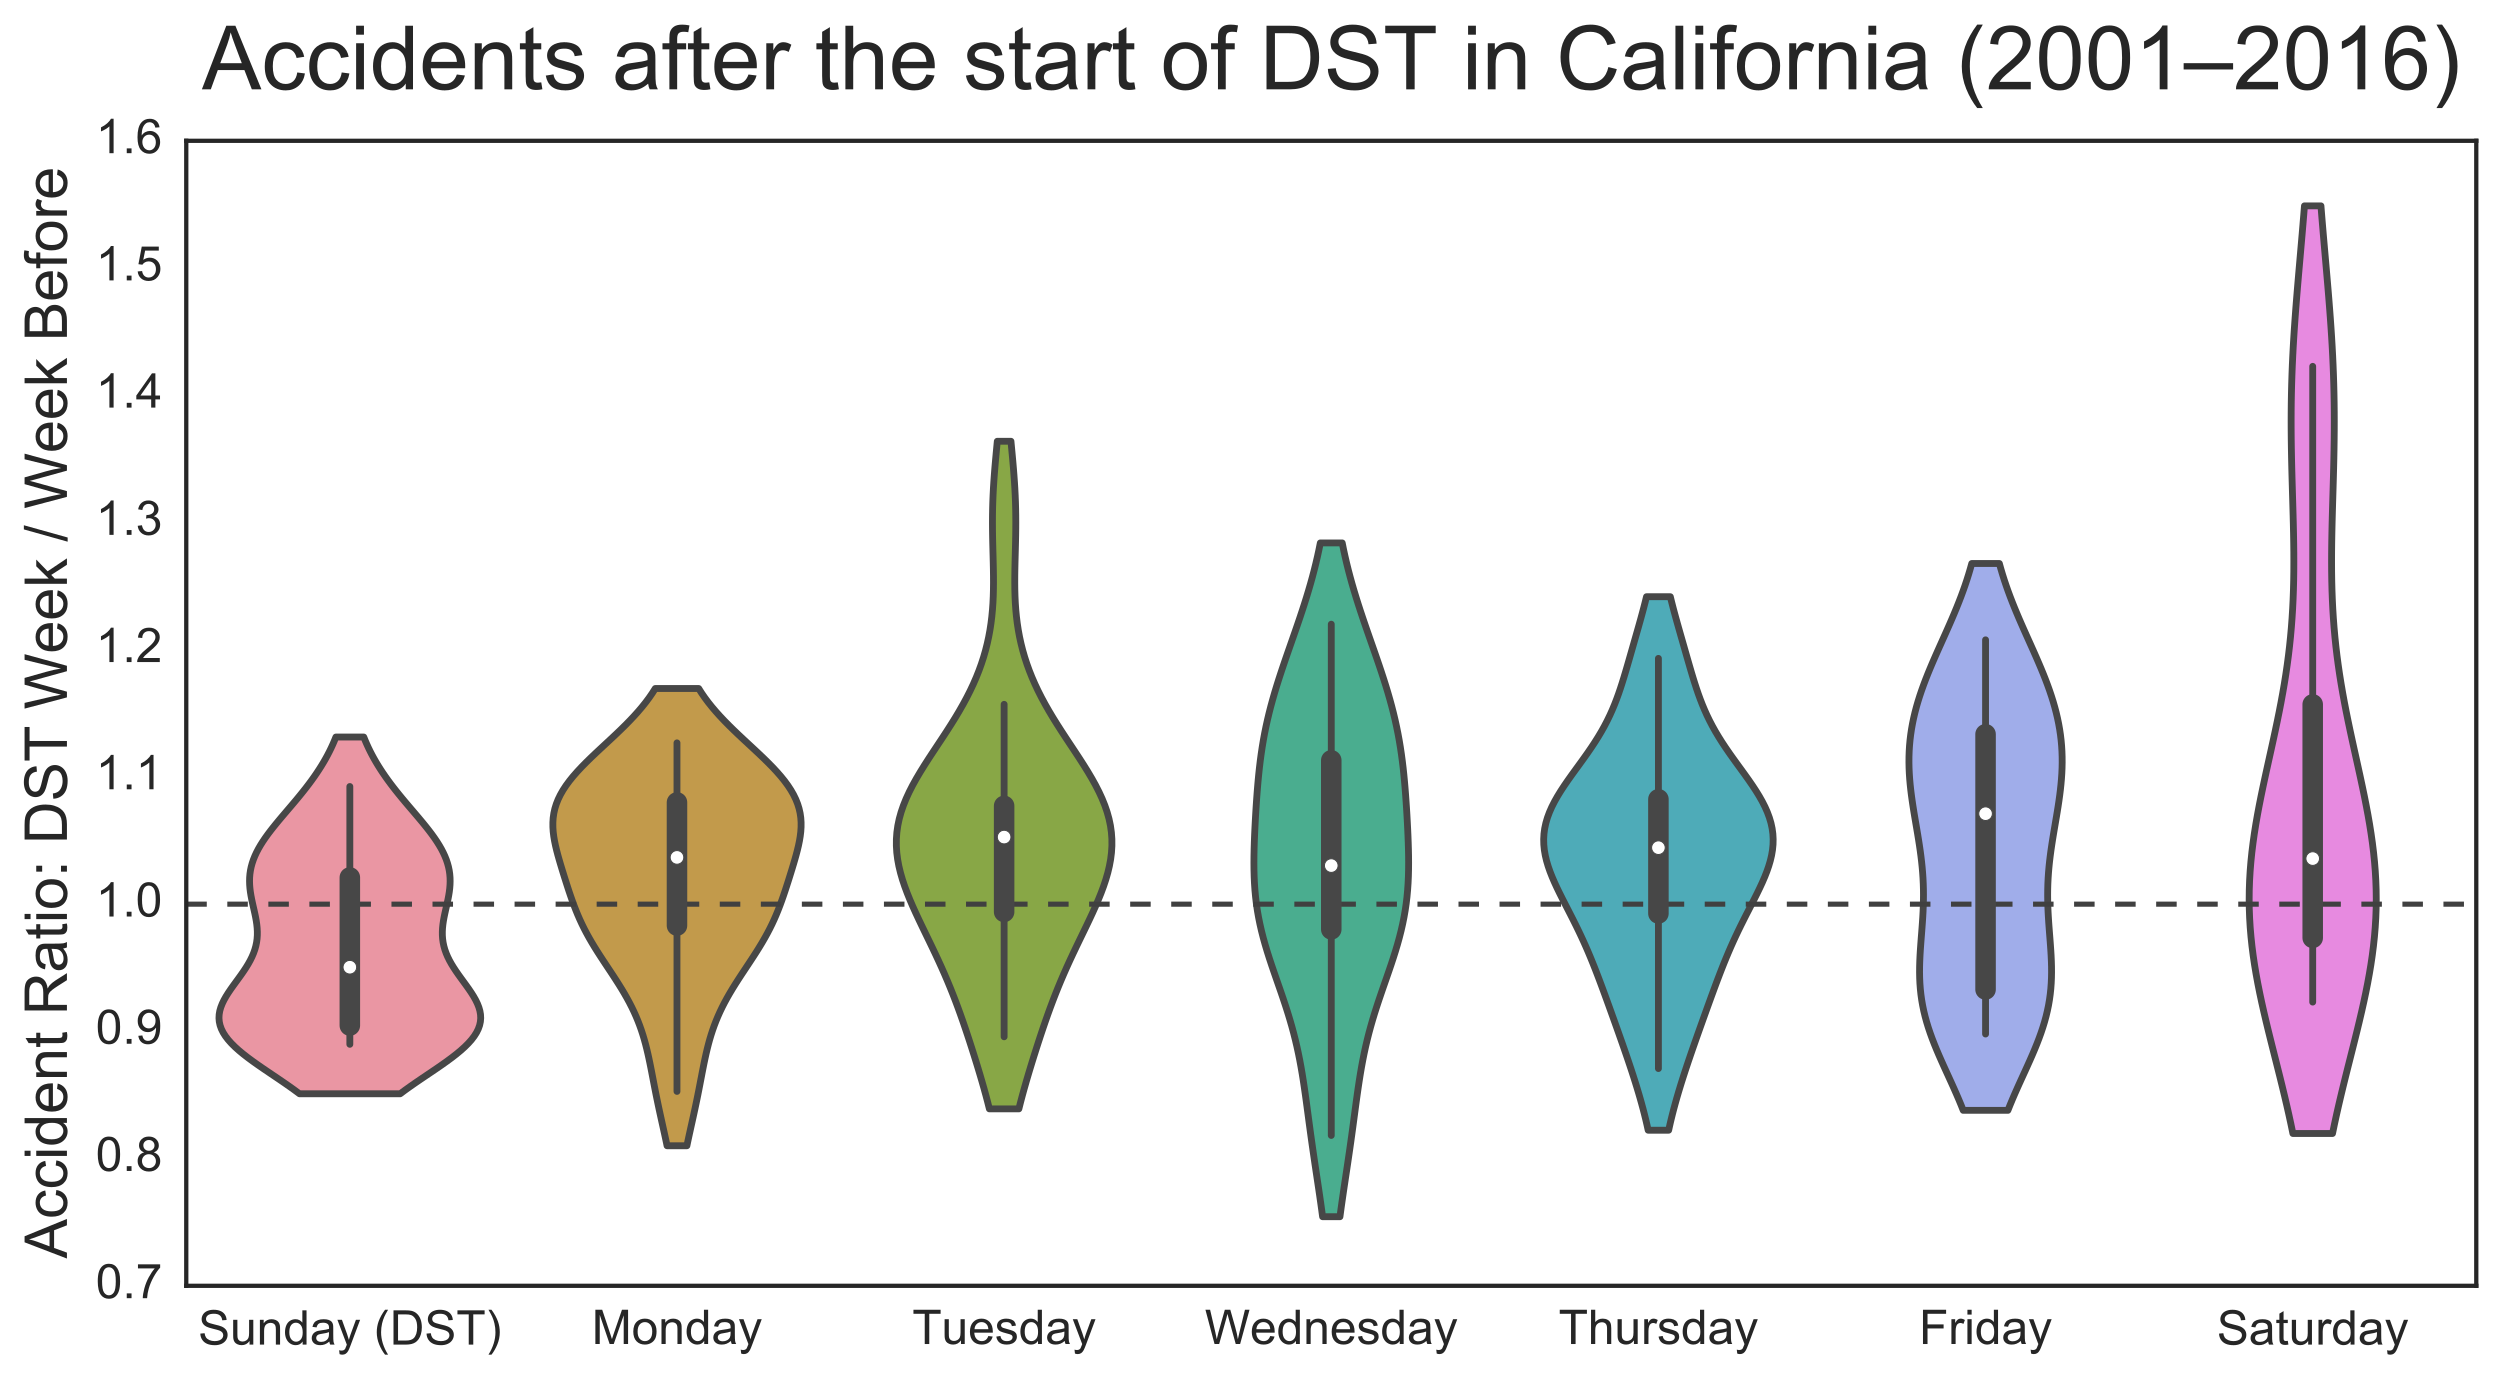 <?xml version="1.0" encoding="utf-8" standalone="no"?>
<!DOCTYPE svg PUBLIC "-//W3C//DTD SVG 1.1//EN"
  "http://www.w3.org/Graphics/SVG/1.1/DTD/svg11.dtd">
<!-- Created with matplotlib (http://matplotlib.org/) -->
<svg height="403pt" version="1.1" viewBox="0 0 731 403" width="731pt" xmlns="http://www.w3.org/2000/svg" xmlns:xlink="http://www.w3.org/1999/xlink">
 <defs>
  <style type="text/css">
*{stroke-linecap:butt;stroke-linejoin:round;stroke-miterlimit:100000;}
  </style>
 </defs>
 <g id="figure_1">
  <g id="patch_1">
   <path d="M 0 403.309 
L 731.263 403.309 
L 731.263 0 
L 0 0 
z
" style="fill:#ffffff;"/>
  </g>
  <g id="axes_1">
   <g id="patch_2">
    <path d="M 54.463 375.971 
L 724.063 375.971 
L 724.063 41.171 
L 54.463 41.171 
z
" style="fill:#ffffff;"/>
   </g>
   <g id="matplotlib.axis_1">
    <g id="xtick_1">
     <g id="line2d_1"/>
     <g id="line2d_2"/>
     <g id="text_1">
      <!-- Sunday (DST) -->
      <defs>
       <path d="M 40.438 6.391 
Q 35.547 2.25 31.031 0.531 
Q 26.516 -1.172 21.344 -1.172 
Q 12.797 -1.172 8.203 3 
Q 3.609 7.172 3.609 13.672 
Q 3.609 17.484 5.344 20.625 
Q 7.078 23.781 9.891 25.688 
Q 12.703 27.594 16.219 28.562 
Q 18.797 29.25 24.031 29.891 
Q 34.672 31.156 39.703 32.906 
Q 39.75 34.719 39.75 35.203 
Q 39.75 40.578 37.25 42.781 
Q 33.891 45.75 27.25 45.75 
Q 21.047 45.75 18.094 43.578 
Q 15.141 41.406 13.719 35.891 
L 5.125 37.062 
Q 6.297 42.578 8.984 45.969 
Q 11.672 49.359 16.75 51.188 
Q 21.828 53.031 28.516 53.031 
Q 35.156 53.031 39.297 51.469 
Q 43.453 49.906 45.406 47.531 
Q 47.359 45.172 48.141 41.547 
Q 48.578 39.312 48.578 33.453 
L 48.578 21.734 
Q 48.578 9.469 49.141 6.219 
Q 49.703 2.984 51.375 0 
L 42.188 0 
Q 40.828 2.734 40.438 6.391 
M 39.703 26.031 
Q 34.906 24.078 25.344 22.703 
Q 19.922 21.922 17.672 20.938 
Q 15.438 19.969 14.203 18.094 
Q 12.984 16.219 12.984 13.922 
Q 12.984 10.406 15.641 8.062 
Q 18.312 5.719 23.438 5.719 
Q 28.516 5.719 32.469 7.938 
Q 36.422 10.156 38.281 14.016 
Q 39.703 17 39.703 22.797 
z
" id="ArialMT-61"/>
       <path d="M 6.203 -19.969 
L 5.219 -11.719 
Q 8.109 -12.5 10.25 -12.5 
Q 13.188 -12.5 14.938 -11.516 
Q 16.703 -10.547 17.828 -8.797 
Q 18.656 -7.469 20.516 -2.25 
Q 20.75 -1.516 21.297 -0.094 
L 1.609 51.859 
L 11.078 51.859 
L 21.875 21.828 
Q 23.969 16.109 25.641 9.812 
Q 27.156 15.875 29.25 21.625 
L 40.328 51.859 
L 49.125 51.859 
L 29.391 -0.875 
Q 26.219 -9.422 24.469 -12.641 
Q 22.125 -17 19.094 -19.016 
Q 16.062 -21.047 11.859 -21.047 
Q 9.328 -21.047 6.203 -19.969 
" id="ArialMT-79"/>
       <path d="M 12.359 -21.047 
L 6.062 -21.047 
Q 20.656 2.391 20.656 25.875 
Q 20.656 35.062 18.562 44.094 
Q 16.891 51.422 13.922 58.156 
Q 12.016 62.547 6.062 72.797 
L 12.359 72.797 
Q 21.531 60.547 25.922 48.188 
Q 29.688 37.547 29.688 25.922 
Q 29.688 12.75 24.625 0.438 
Q 19.578 -11.859 12.359 -21.047 
" id="ArialMT-29"/>
       <path d="M 40.234 0 
L 40.234 6.547 
Q 35.297 -1.172 25.734 -1.172 
Q 19.531 -1.172 14.328 2.25 
Q 9.125 5.672 6.266 11.797 
Q 3.422 17.922 3.422 25.875 
Q 3.422 33.641 6 39.969 
Q 8.594 46.297 13.766 49.656 
Q 18.953 53.031 25.344 53.031 
Q 30.031 53.031 33.688 51.047 
Q 37.359 49.078 39.656 45.906 
L 39.656 71.578 
L 48.391 71.578 
L 48.391 0 
z
M 12.453 25.875 
Q 12.453 15.922 16.641 10.984 
Q 20.844 6.062 26.562 6.062 
Q 32.328 6.062 36.344 10.766 
Q 40.375 15.484 40.375 25.141 
Q 40.375 35.797 36.266 40.766 
Q 32.172 45.75 26.172 45.75 
Q 20.312 45.75 16.375 40.969 
Q 12.453 36.188 12.453 25.875 
" id="ArialMT-64"/>
       <path d="M 4.5 23 
L 13.422 23.781 
Q 14.062 18.406 16.375 14.969 
Q 18.703 11.531 23.578 9.406 
Q 28.469 7.281 34.578 7.281 
Q 39.984 7.281 44.141 8.891 
Q 48.297 10.5 50.312 13.297 
Q 52.344 16.109 52.344 19.438 
Q 52.344 22.797 50.391 25.312 
Q 48.438 27.828 43.953 29.547 
Q 41.062 30.672 31.203 33.031 
Q 21.344 35.406 17.391 37.5 
Q 12.25 40.188 9.734 44.156 
Q 7.234 48.141 7.234 53.078 
Q 7.234 58.5 10.297 63.203 
Q 13.375 67.922 19.281 70.359 
Q 25.203 72.797 32.422 72.797 
Q 40.375 72.797 46.453 70.234 
Q 52.547 67.672 55.812 62.688 
Q 59.078 57.719 59.328 51.422 
L 50.25 50.734 
Q 49.516 57.516 45.281 60.984 
Q 41.062 64.453 32.812 64.453 
Q 24.219 64.453 20.281 61.297 
Q 16.359 58.156 16.359 53.719 
Q 16.359 49.859 19.141 47.359 
Q 21.875 44.875 33.422 42.266 
Q 44.969 39.656 49.266 37.703 
Q 55.516 34.812 58.484 30.391 
Q 61.469 25.984 61.469 20.219 
Q 61.469 14.5 58.203 9.438 
Q 54.938 4.391 48.797 1.578 
Q 42.672 -1.219 35.016 -1.219 
Q 25.297 -1.219 18.719 1.609 
Q 12.156 4.438 8.422 10.125 
Q 4.688 15.828 4.5 23 
" id="ArialMT-53"/>
       <path d="M 23.391 -21.047 
Q 16.109 -11.859 11.078 0.438 
Q 6.062 12.75 6.062 25.922 
Q 6.062 37.547 9.812 48.188 
Q 14.203 60.547 23.391 72.797 
L 29.688 72.797 
Q 23.781 62.641 21.875 58.297 
Q 18.891 51.562 17.188 44.234 
Q 15.094 35.109 15.094 25.875 
Q 15.094 2.391 29.688 -21.047 
z
" id="ArialMT-28"/>
       <path d="M 7.719 0 
L 7.719 71.578 
L 32.375 71.578 
Q 40.719 71.578 45.125 70.562 
Q 51.266 69.141 55.609 65.438 
Q 61.281 60.641 64.078 53.188 
Q 66.891 45.75 66.891 36.188 
Q 66.891 28.031 64.984 21.734 
Q 63.094 15.438 60.109 11.297 
Q 57.125 7.172 53.578 4.797 
Q 50.047 2.438 45.047 1.219 
Q 40.047 0 33.547 0 
z
M 17.188 8.453 
L 32.469 8.453 
Q 39.547 8.453 43.578 9.766 
Q 47.609 11.078 50 13.484 
Q 53.375 16.844 55.25 22.531 
Q 57.125 28.219 57.125 36.328 
Q 57.125 47.562 53.438 53.594 
Q 49.75 59.625 44.484 61.672 
Q 40.672 63.141 32.234 63.141 
L 17.188 63.141 
z
" id="ArialMT-44"/>
       <path d="M 25.922 0 
L 25.922 63.141 
L 2.344 63.141 
L 2.344 71.578 
L 59.078 71.578 
L 59.078 63.141 
L 35.406 63.141 
L 35.406 0 
z
" id="ArialMT-54"/>
       <path d="M 6.594 0 
L 6.594 51.859 
L 14.5 51.859 
L 14.5 44.484 
Q 20.219 53.031 31 53.031 
Q 35.688 53.031 39.625 51.344 
Q 43.562 49.656 45.516 46.922 
Q 47.469 44.188 48.25 40.438 
Q 48.734 37.984 48.734 31.891 
L 48.734 0 
L 39.938 0 
L 39.938 31.547 
Q 39.938 36.922 38.906 39.578 
Q 37.891 42.234 35.281 43.812 
Q 32.672 45.406 29.156 45.406 
Q 23.531 45.406 19.453 41.844 
Q 15.375 38.281 15.375 28.328 
L 15.375 0 
z
" id="ArialMT-6e"/>
       <path d="M 40.578 0 
L 40.578 7.625 
Q 34.516 -1.172 24.125 -1.172 
Q 19.531 -1.172 15.547 0.578 
Q 11.578 2.344 9.641 5 
Q 7.719 7.672 6.938 11.531 
Q 6.391 14.109 6.391 19.734 
L 6.391 51.859 
L 15.188 51.859 
L 15.188 23.094 
Q 15.188 16.219 15.719 13.812 
Q 16.547 10.359 19.234 8.375 
Q 21.922 6.391 25.875 6.391 
Q 29.828 6.391 33.297 8.422 
Q 36.766 10.453 38.203 13.938 
Q 39.656 17.438 39.656 24.078 
L 39.656 51.859 
L 48.438 51.859 
L 48.438 0 
z
" id="ArialMT-75"/>
       <path id="ArialMT-20"/>
      </defs>
      <g style="fill:#262626;" transform="translate(57.946 393.163)scale(0.14 -0.14)">
       <use xlink:href="#ArialMT-53"/>
       <use x="66.699" xlink:href="#ArialMT-75"/>
       <use x="122.314" xlink:href="#ArialMT-6e"/>
       <use x="177.93" xlink:href="#ArialMT-64"/>
       <use x="233.545" xlink:href="#ArialMT-61"/>
       <use x="289.16" xlink:href="#ArialMT-79"/>
       <use x="339.16" xlink:href="#ArialMT-20"/>
       <use x="366.943" xlink:href="#ArialMT-28"/>
       <use x="400.244" xlink:href="#ArialMT-44"/>
       <use x="472.461" xlink:href="#ArialMT-53"/>
       <use x="539.16" xlink:href="#ArialMT-54"/>
       <use x="600.244" xlink:href="#ArialMT-29"/>
      </g>
     </g>
    </g>
    <g id="xtick_2">
     <g id="line2d_3"/>
     <g id="line2d_4"/>
     <g id="text_2">
      <!-- Monday -->
      <defs>
       <path d="M 7.422 0 
L 7.422 71.578 
L 21.688 71.578 
L 38.625 20.906 
Q 40.969 13.812 42.047 10.297 
Q 43.266 14.203 45.844 21.781 
L 62.984 71.578 
L 75.734 71.578 
L 75.734 0 
L 66.609 0 
L 66.609 59.906 
L 45.797 0 
L 37.25 0 
L 16.547 60.938 
L 16.547 0 
z
" id="ArialMT-4d"/>
       <path d="M 3.328 25.922 
Q 3.328 40.328 11.328 47.266 
Q 18.016 53.031 27.641 53.031 
Q 38.328 53.031 45.109 46.016 
Q 51.906 39.016 51.906 26.656 
Q 51.906 16.656 48.906 10.906 
Q 45.906 5.172 40.156 2 
Q 34.422 -1.172 27.641 -1.172 
Q 16.75 -1.172 10.031 5.812 
Q 3.328 12.797 3.328 25.922 
M 12.359 25.922 
Q 12.359 15.969 16.703 11.016 
Q 21.047 6.062 27.641 6.062 
Q 34.188 6.062 38.531 11.031 
Q 42.875 16.016 42.875 26.219 
Q 42.875 35.844 38.5 40.797 
Q 34.125 45.75 27.641 45.75 
Q 21.047 45.75 16.703 40.812 
Q 12.359 35.891 12.359 25.922 
" id="ArialMT-6f"/>
      </defs>
      <g style="fill:#262626;" transform="translate(173.047 392.992)scale(0.14 -0.14)">
       <use xlink:href="#ArialMT-4d"/>
       <use x="83.301" xlink:href="#ArialMT-6f"/>
       <use x="138.916" xlink:href="#ArialMT-6e"/>
       <use x="194.531" xlink:href="#ArialMT-64"/>
       <use x="250.146" xlink:href="#ArialMT-61"/>
       <use x="305.762" xlink:href="#ArialMT-79"/>
      </g>
     </g>
    </g>
    <g id="xtick_3">
     <g id="line2d_5"/>
     <g id="line2d_6"/>
     <g id="text_3">
      <!-- Tuesday -->
      <defs>
       <path d="M 42.094 16.703 
L 51.172 15.578 
Q 49.031 7.625 43.219 3.219 
Q 37.406 -1.172 28.375 -1.172 
Q 17 -1.172 10.328 5.828 
Q 3.656 12.844 3.656 25.484 
Q 3.656 38.578 10.391 45.797 
Q 17.141 53.031 27.875 53.031 
Q 38.281 53.031 44.875 45.953 
Q 51.469 38.875 51.469 26.031 
Q 51.469 25.25 51.422 23.688 
L 12.75 23.688 
Q 13.234 15.141 17.578 10.594 
Q 21.922 6.062 28.422 6.062 
Q 33.25 6.062 36.672 8.594 
Q 40.094 11.141 42.094 16.703 
M 13.234 30.906 
L 42.188 30.906 
Q 41.609 37.453 38.875 40.719 
Q 34.672 45.797 27.984 45.797 
Q 21.922 45.797 17.797 41.75 
Q 13.672 37.703 13.234 30.906 
" id="ArialMT-65"/>
       <path d="M 3.078 15.484 
L 11.766 16.844 
Q 12.5 11.625 15.844 8.844 
Q 19.188 6.062 25.203 6.062 
Q 31.25 6.062 34.172 8.516 
Q 37.109 10.984 37.109 14.312 
Q 37.109 17.281 34.516 19 
Q 32.719 20.172 25.531 21.969 
Q 15.875 24.422 12.141 26.203 
Q 8.406 27.984 6.469 31.125 
Q 4.547 34.281 4.547 38.094 
Q 4.547 41.547 6.125 44.5 
Q 7.719 47.469 10.453 49.422 
Q 12.5 50.922 16.031 51.969 
Q 19.578 53.031 23.641 53.031 
Q 29.734 53.031 34.344 51.266 
Q 38.969 49.516 41.156 46.5 
Q 43.359 43.5 44.188 38.484 
L 35.594 37.312 
Q 35.016 41.312 32.203 43.547 
Q 29.391 45.797 24.266 45.797 
Q 18.219 45.797 15.625 43.797 
Q 13.031 41.797 13.031 39.109 
Q 13.031 37.406 14.109 36.031 
Q 15.188 34.625 17.484 33.688 
Q 18.797 33.203 25.25 31.453 
Q 34.578 28.953 38.25 27.359 
Q 41.938 25.781 44.031 22.75 
Q 46.141 19.734 46.141 15.234 
Q 46.141 10.844 43.578 6.953 
Q 41.016 3.078 36.172 0.953 
Q 31.344 -1.172 25.25 -1.172 
Q 15.141 -1.172 9.844 3.031 
Q 4.547 7.234 3.078 15.484 
" id="ArialMT-73"/>
      </defs>
      <g style="fill:#262626;" transform="translate(266.763 392.992)scale(0.14 -0.14)">
       <use xlink:href="#ArialMT-54"/>
       <use x="61.037" xlink:href="#ArialMT-75"/>
       <use x="116.652" xlink:href="#ArialMT-65"/>
       <use x="172.268" xlink:href="#ArialMT-73"/>
       <use x="222.268" xlink:href="#ArialMT-64"/>
       <use x="277.883" xlink:href="#ArialMT-61"/>
       <use x="333.498" xlink:href="#ArialMT-79"/>
      </g>
     </g>
    </g>
    <g id="xtick_4">
     <g id="line2d_7"/>
     <g id="line2d_8"/>
     <g id="text_4">
      <!-- Wednesday -->
      <defs>
       <path d="M 20.219 0 
L 1.219 71.578 
L 10.938 71.578 
L 21.828 24.656 
Q 23.578 17.281 24.859 10.016 
Q 27.594 21.484 28.078 23.25 
L 41.703 71.578 
L 53.125 71.578 
L 63.375 35.359 
Q 67.234 21.875 68.953 10.016 
Q 70.312 16.797 72.516 25.594 
L 83.734 71.578 
L 93.266 71.578 
L 73.641 0 
L 64.5 0 
L 49.422 54.547 
Q 47.516 61.375 47.172 62.938 
Q 46.047 58.016 45.062 54.547 
L 29.891 0 
z
" id="ArialMT-57"/>
      </defs>
      <g style="fill:#262626;" transform="translate(352.301 392.992)scale(0.14 -0.14)">
       <use xlink:href="#ArialMT-57"/>
       <use x="94.369" xlink:href="#ArialMT-65"/>
       <use x="149.984" xlink:href="#ArialMT-64"/>
       <use x="205.6" xlink:href="#ArialMT-6e"/>
       <use x="261.215" xlink:href="#ArialMT-65"/>
       <use x="316.83" xlink:href="#ArialMT-73"/>
       <use x="366.83" xlink:href="#ArialMT-64"/>
       <use x="422.445" xlink:href="#ArialMT-61"/>
       <use x="478.061" xlink:href="#ArialMT-79"/>
      </g>
     </g>
    </g>
    <g id="xtick_5">
     <g id="line2d_9"/>
     <g id="line2d_10"/>
     <g id="text_5">
      <!-- Thursday -->
      <defs>
       <path d="M 6.594 0 
L 6.594 71.578 
L 15.375 71.578 
L 15.375 45.906 
Q 21.531 53.031 30.906 53.031 
Q 36.672 53.031 40.922 50.75 
Q 45.172 48.484 47 44.484 
Q 48.828 40.484 48.828 32.859 
L 48.828 0 
L 40.047 0 
L 40.047 32.859 
Q 40.047 39.453 37.188 42.453 
Q 34.328 45.453 29.109 45.453 
Q 25.203 45.453 21.75 43.422 
Q 18.312 41.406 16.844 37.938 
Q 15.375 34.469 15.375 28.375 
L 15.375 0 
z
" id="ArialMT-68"/>
       <path d="M 6.5 0 
L 6.5 51.859 
L 14.406 51.859 
L 14.406 44 
Q 17.438 49.516 20 51.266 
Q 22.562 53.031 25.641 53.031 
Q 30.078 53.031 34.672 50.203 
L 31.641 42.047 
Q 28.422 43.953 25.203 43.953 
Q 22.312 43.953 20.016 42.219 
Q 17.719 40.484 16.75 37.406 
Q 15.281 32.719 15.281 27.156 
L 15.281 0 
z
" id="ArialMT-72"/>
      </defs>
      <g style="fill:#262626;" transform="translate(455.743 392.992)scale(0.14 -0.14)">
       <use xlink:href="#ArialMT-54"/>
       <use x="61.084" xlink:href="#ArialMT-68"/>
       <use x="116.699" xlink:href="#ArialMT-75"/>
       <use x="172.314" xlink:href="#ArialMT-72"/>
       <use x="205.615" xlink:href="#ArialMT-73"/>
       <use x="255.615" xlink:href="#ArialMT-64"/>
       <use x="311.23" xlink:href="#ArialMT-61"/>
       <use x="366.846" xlink:href="#ArialMT-79"/>
      </g>
     </g>
    </g>
    <g id="xtick_6">
     <g id="line2d_11"/>
     <g id="line2d_12"/>
     <g id="text_6">
      <!-- Friday -->
      <defs>
       <path d="M 6.641 61.469 
L 6.641 71.578 
L 15.438 71.578 
L 15.438 61.469 
z
M 6.641 0 
L 6.641 51.859 
L 15.438 51.859 
L 15.438 0 
z
" id="ArialMT-69"/>
       <path d="M 8.203 0 
L 8.203 71.578 
L 56.5 71.578 
L 56.5 63.141 
L 17.672 63.141 
L 17.672 40.969 
L 51.266 40.969 
L 51.266 32.516 
L 17.672 32.516 
L 17.672 0 
z
" id="ArialMT-46"/>
      </defs>
      <g style="fill:#262626;" transform="translate(561.131 392.992)scale(0.14 -0.14)">
       <use xlink:href="#ArialMT-46"/>
       <use x="61.084" xlink:href="#ArialMT-72"/>
       <use x="94.385" xlink:href="#ArialMT-69"/>
       <use x="116.602" xlink:href="#ArialMT-64"/>
       <use x="172.217" xlink:href="#ArialMT-61"/>
       <use x="227.832" xlink:href="#ArialMT-79"/>
      </g>
     </g>
    </g>
    <g id="xtick_7">
     <g id="line2d_13"/>
     <g id="line2d_14"/>
     <g id="text_7">
      <!-- Saturday -->
      <defs>
       <path d="M 25.781 7.859 
L 27.047 0.094 
Q 23.344 -0.688 20.406 -0.688 
Q 15.625 -0.688 12.984 0.828 
Q 10.359 2.344 9.281 4.812 
Q 8.203 7.281 8.203 15.188 
L 8.203 45.016 
L 1.766 45.016 
L 1.766 51.859 
L 8.203 51.859 
L 8.203 64.703 
L 16.938 69.969 
L 16.938 51.859 
L 25.781 51.859 
L 25.781 45.016 
L 16.938 45.016 
L 16.938 14.703 
Q 16.938 10.938 17.406 9.859 
Q 17.875 8.797 18.922 8.156 
Q 19.969 7.516 21.922 7.516 
Q 23.391 7.516 25.781 7.859 
" id="ArialMT-74"/>
      </defs>
      <g style="fill:#262626;" transform="translate(648.219 393.163)scale(0.14 -0.14)">
       <use xlink:href="#ArialMT-53"/>
       <use x="66.699" xlink:href="#ArialMT-61"/>
       <use x="122.314" xlink:href="#ArialMT-74"/>
       <use x="150.098" xlink:href="#ArialMT-75"/>
       <use x="205.713" xlink:href="#ArialMT-72"/>
       <use x="239.014" xlink:href="#ArialMT-64"/>
       <use x="294.629" xlink:href="#ArialMT-61"/>
       <use x="350.244" xlink:href="#ArialMT-79"/>
      </g>
     </g>
    </g>
   </g>
   <g id="matplotlib.axis_2">
    <g id="ytick_1">
     <g id="line2d_15"/>
     <g id="line2d_16"/>
     <g id="text_8">
      <!-- 0.7 -->
      <defs>
       <path d="M 4.156 35.297 
Q 4.156 48 6.766 55.734 
Q 9.375 63.484 14.516 67.672 
Q 19.672 71.875 27.484 71.875 
Q 33.25 71.875 37.594 69.547 
Q 41.938 67.234 44.766 62.859 
Q 47.609 58.5 49.219 52.219 
Q 50.828 45.953 50.828 35.297 
Q 50.828 22.703 48.234 14.969 
Q 45.656 7.234 40.5 3 
Q 35.359 -1.219 27.484 -1.219 
Q 17.141 -1.219 11.234 6.203 
Q 4.156 15.141 4.156 35.297 
M 13.188 35.297 
Q 13.188 17.672 17.312 11.828 
Q 21.438 6 27.484 6 
Q 33.547 6 37.672 11.859 
Q 41.797 17.719 41.797 35.297 
Q 41.797 52.984 37.672 58.781 
Q 33.547 64.594 27.391 64.594 
Q 21.344 64.594 17.719 59.469 
Q 13.188 52.938 13.188 35.297 
" id="ArialMT-30"/>
       <path d="M 9.078 0 
L 9.078 10.016 
L 19.094 10.016 
L 19.094 0 
z
" id="ArialMT-2e"/>
       <path d="M 4.734 62.203 
L 4.734 70.656 
L 51.078 70.656 
L 51.078 63.812 
Q 44.234 56.547 37.516 44.484 
Q 30.812 32.422 27.156 19.672 
Q 24.516 10.688 23.781 0 
L 14.75 0 
Q 14.891 8.453 18.062 20.406 
Q 21.234 32.375 27.172 43.484 
Q 33.109 54.594 39.797 62.203 
z
" id="ArialMT-37"/>
      </defs>
      <g style="fill:#262626;" transform="translate(28.003 379.59)scale(0.14 -0.14)">
       <use xlink:href="#ArialMT-30"/>
       <use x="55.615" xlink:href="#ArialMT-2e"/>
       <use x="83.398" xlink:href="#ArialMT-37"/>
      </g>
     </g>
    </g>
    <g id="ytick_2">
     <g id="line2d_17"/>
     <g id="line2d_18"/>
     <g id="text_9">
      <!-- 0.8 -->
      <defs>
       <path d="M 17.672 38.812 
Q 12.203 40.828 9.562 44.531 
Q 6.938 48.25 6.938 53.422 
Q 6.938 61.234 12.547 66.547 
Q 18.172 71.875 27.484 71.875 
Q 36.859 71.875 42.578 66.422 
Q 48.297 60.984 48.297 53.172 
Q 48.297 48.188 45.672 44.5 
Q 43.062 40.828 37.75 38.812 
Q 44.344 36.672 47.781 31.875 
Q 51.219 27.094 51.219 20.453 
Q 51.219 11.281 44.719 5.031 
Q 38.234 -1.219 27.641 -1.219 
Q 17.047 -1.219 10.547 5.047 
Q 4.047 11.328 4.047 20.703 
Q 4.047 27.688 7.594 32.391 
Q 11.141 37.109 17.672 38.812 
M 15.922 53.719 
Q 15.922 48.641 19.188 45.406 
Q 22.469 42.188 27.688 42.188 
Q 32.766 42.188 36.016 45.375 
Q 39.266 48.578 39.266 53.219 
Q 39.266 58.062 35.906 61.359 
Q 32.562 64.656 27.594 64.656 
Q 22.562 64.656 19.234 61.422 
Q 15.922 58.203 15.922 53.719 
M 13.094 20.656 
Q 13.094 16.891 14.875 13.375 
Q 16.656 9.859 20.172 7.922 
Q 23.688 6 27.734 6 
Q 34.031 6 38.125 10.047 
Q 42.234 14.109 42.234 20.359 
Q 42.234 26.703 38.016 30.859 
Q 33.797 35.016 27.438 35.016 
Q 21.234 35.016 17.156 30.906 
Q 13.094 26.812 13.094 20.656 
" id="ArialMT-38"/>
      </defs>
      <g style="fill:#262626;" transform="translate(28.003 342.39)scale(0.14 -0.14)">
       <use xlink:href="#ArialMT-30"/>
       <use x="55.615" xlink:href="#ArialMT-2e"/>
       <use x="83.398" xlink:href="#ArialMT-38"/>
      </g>
     </g>
    </g>
    <g id="ytick_3">
     <g id="line2d_19"/>
     <g id="line2d_20"/>
     <g id="text_10">
      <!-- 0.9 -->
      <defs>
       <path d="M 5.469 16.547 
L 13.922 17.328 
Q 14.984 11.375 18.016 8.688 
Q 21.047 6 25.781 6 
Q 29.828 6 32.875 7.859 
Q 35.938 9.719 37.891 12.812 
Q 39.844 15.922 41.156 21.188 
Q 42.484 26.469 42.484 31.938 
Q 42.484 32.516 42.438 33.688 
Q 39.797 29.5 35.234 26.875 
Q 30.672 24.266 25.344 24.266 
Q 16.453 24.266 10.297 30.703 
Q 4.156 37.156 4.156 47.703 
Q 4.156 58.594 10.578 65.234 
Q 17 71.875 26.656 71.875 
Q 33.641 71.875 39.422 68.109 
Q 45.219 64.359 48.219 57.391 
Q 51.219 50.438 51.219 37.25 
Q 51.219 23.531 48.234 15.406 
Q 45.266 7.281 39.375 3.031 
Q 33.5 -1.219 25.594 -1.219 
Q 17.188 -1.219 11.859 3.438 
Q 6.547 8.109 5.469 16.547 
M 41.453 48.141 
Q 41.453 55.719 37.422 60.156 
Q 33.406 64.594 27.734 64.594 
Q 21.875 64.594 17.531 59.812 
Q 13.188 55.031 13.188 47.406 
Q 13.188 40.578 17.312 36.297 
Q 21.438 32.031 27.484 32.031 
Q 33.594 32.031 37.516 36.297 
Q 41.453 40.578 41.453 48.141 
" id="ArialMT-39"/>
      </defs>
      <g style="fill:#262626;" transform="translate(28.003 305.19)scale(0.14 -0.14)">
       <use xlink:href="#ArialMT-30"/>
       <use x="55.615" xlink:href="#ArialMT-2e"/>
       <use x="83.398" xlink:href="#ArialMT-39"/>
      </g>
     </g>
    </g>
    <g id="ytick_4">
     <g id="line2d_21"/>
     <g id="line2d_22"/>
     <g id="text_11">
      <!-- 1.0 -->
      <defs>
       <path d="M 37.25 0 
L 28.469 0 
L 28.469 56 
Q 25.297 52.984 20.141 49.953 
Q 14.984 46.922 10.891 45.406 
L 10.891 53.906 
Q 18.266 57.375 23.781 62.297 
Q 29.297 67.234 31.594 71.875 
L 37.25 71.875 
z
" id="ArialMT-31"/>
      </defs>
      <g style="fill:#262626;" transform="translate(28.003 267.99)scale(0.14 -0.14)">
       <use xlink:href="#ArialMT-31"/>
       <use x="55.615" xlink:href="#ArialMT-2e"/>
       <use x="83.398" xlink:href="#ArialMT-30"/>
      </g>
     </g>
    </g>
    <g id="ytick_5">
     <g id="line2d_23"/>
     <g id="line2d_24"/>
     <g id="text_12">
      <!-- 1.1 -->
      <g style="fill:#262626;" transform="translate(28.003 230.79)scale(0.14 -0.14)">
       <use xlink:href="#ArialMT-31"/>
       <use x="55.615" xlink:href="#ArialMT-2e"/>
       <use x="83.398" xlink:href="#ArialMT-31"/>
      </g>
     </g>
    </g>
    <g id="ytick_6">
     <g id="line2d_25"/>
     <g id="line2d_26"/>
     <g id="text_13">
      <!-- 1.2 -->
      <defs>
       <path d="M 50.344 8.453 
L 50.344 0 
L 3.031 0 
Q 2.938 3.172 4.047 6.109 
Q 5.859 10.938 9.828 15.625 
Q 13.812 20.312 21.344 26.469 
Q 33.016 36.031 37.109 41.625 
Q 41.219 47.219 41.219 52.203 
Q 41.219 57.422 37.469 61 
Q 33.734 64.594 27.734 64.594 
Q 21.391 64.594 17.578 60.781 
Q 13.766 56.984 13.719 50.25 
L 4.688 51.172 
Q 5.609 61.281 11.656 66.578 
Q 17.719 71.875 27.938 71.875 
Q 38.234 71.875 44.234 66.156 
Q 50.25 60.453 50.25 52 
Q 50.25 47.703 48.484 43.547 
Q 46.734 39.406 42.656 34.812 
Q 38.578 30.219 29.109 22.219 
Q 21.188 15.578 18.938 13.203 
Q 16.703 10.844 15.234 8.453 
z
" id="ArialMT-32"/>
      </defs>
      <g style="fill:#262626;" transform="translate(28.003 193.59)scale(0.14 -0.14)">
       <use xlink:href="#ArialMT-31"/>
       <use x="55.615" xlink:href="#ArialMT-2e"/>
       <use x="83.398" xlink:href="#ArialMT-32"/>
      </g>
     </g>
    </g>
    <g id="ytick_7">
     <g id="line2d_27"/>
     <g id="line2d_28"/>
     <g id="text_14">
      <!-- 1.3 -->
      <defs>
       <path d="M 4.203 18.891 
L 12.984 20.062 
Q 14.5 12.594 18.141 9.297 
Q 21.781 6 27 6 
Q 33.203 6 37.469 10.297 
Q 41.75 14.594 41.75 20.953 
Q 41.75 27 37.797 30.922 
Q 33.844 34.859 27.734 34.859 
Q 25.25 34.859 21.531 33.891 
L 22.516 41.609 
Q 23.391 41.5 23.922 41.5 
Q 29.547 41.5 34.031 44.422 
Q 38.531 47.359 38.531 53.469 
Q 38.531 58.297 35.25 61.469 
Q 31.984 64.656 26.812 64.656 
Q 21.688 64.656 18.266 61.422 
Q 14.844 58.203 13.875 51.766 
L 5.078 53.328 
Q 6.688 62.156 12.391 67.016 
Q 18.109 71.875 26.609 71.875 
Q 32.469 71.875 37.391 69.359 
Q 42.328 66.844 44.938 62.5 
Q 47.562 58.156 47.562 53.266 
Q 47.562 48.641 45.062 44.828 
Q 42.578 41.016 37.703 38.766 
Q 44.047 37.312 47.562 32.688 
Q 51.078 28.078 51.078 21.141 
Q 51.078 11.766 44.234 5.25 
Q 37.406 -1.266 26.953 -1.266 
Q 17.531 -1.266 11.297 4.344 
Q 5.078 9.969 4.203 18.891 
" id="ArialMT-33"/>
      </defs>
      <g style="fill:#262626;" transform="translate(28.003 156.39)scale(0.14 -0.14)">
       <use xlink:href="#ArialMT-31"/>
       <use x="55.615" xlink:href="#ArialMT-2e"/>
       <use x="83.398" xlink:href="#ArialMT-33"/>
      </g>
     </g>
    </g>
    <g id="ytick_8">
     <g id="line2d_29"/>
     <g id="line2d_30"/>
     <g id="text_15">
      <!-- 1.4 -->
      <defs>
       <path d="M 32.328 0 
L 32.328 17.141 
L 1.266 17.141 
L 1.266 25.203 
L 33.938 71.578 
L 41.109 71.578 
L 41.109 25.203 
L 50.781 25.203 
L 50.781 17.141 
L 41.109 17.141 
L 41.109 0 
z
M 32.328 25.203 
L 32.328 57.469 
L 9.906 25.203 
z
" id="ArialMT-34"/>
      </defs>
      <g style="fill:#262626;" transform="translate(28.003 119.19)scale(0.14 -0.14)">
       <use xlink:href="#ArialMT-31"/>
       <use x="55.615" xlink:href="#ArialMT-2e"/>
       <use x="83.398" xlink:href="#ArialMT-34"/>
      </g>
     </g>
    </g>
    <g id="ytick_9">
     <g id="line2d_31"/>
     <g id="line2d_32"/>
     <g id="text_16">
      <!-- 1.5 -->
      <defs>
       <path d="M 4.156 18.75 
L 13.375 19.531 
Q 14.406 12.797 18.141 9.391 
Q 21.875 6 27.156 6 
Q 33.5 6 37.891 10.781 
Q 42.281 15.578 42.281 23.484 
Q 42.281 31 38.062 35.344 
Q 33.844 39.703 27 39.703 
Q 22.75 39.703 19.328 37.766 
Q 15.922 35.844 13.969 32.766 
L 5.719 33.844 
L 12.641 70.609 
L 48.25 70.609 
L 48.25 62.203 
L 19.672 62.203 
L 15.828 42.969 
Q 22.266 47.469 29.344 47.469 
Q 38.719 47.469 45.156 40.969 
Q 51.609 34.469 51.609 24.266 
Q 51.609 14.547 45.953 7.469 
Q 39.062 -1.219 27.156 -1.219 
Q 17.391 -1.219 11.203 4.25 
Q 5.031 9.719 4.156 18.75 
" id="ArialMT-35"/>
      </defs>
      <g style="fill:#262626;" transform="translate(28.003 81.99)scale(0.14 -0.14)">
       <use xlink:href="#ArialMT-31"/>
       <use x="55.615" xlink:href="#ArialMT-2e"/>
       <use x="83.398" xlink:href="#ArialMT-35"/>
      </g>
     </g>
    </g>
    <g id="ytick_10">
     <g id="line2d_33"/>
     <g id="line2d_34"/>
     <g id="text_17">
      <!-- 1.6 -->
      <defs>
       <path d="M 49.75 54.047 
L 41.016 53.375 
Q 39.844 58.547 37.703 60.891 
Q 34.125 64.656 28.906 64.656 
Q 24.703 64.656 21.531 62.312 
Q 17.391 59.281 14.984 53.469 
Q 12.594 47.656 12.5 36.922 
Q 15.672 41.75 20.266 44.094 
Q 24.859 46.438 29.891 46.438 
Q 38.672 46.438 44.844 39.969 
Q 51.031 33.5 51.031 23.25 
Q 51.031 16.5 48.125 10.719 
Q 45.219 4.938 40.141 1.859 
Q 35.062 -1.219 28.609 -1.219 
Q 17.625 -1.219 10.688 6.859 
Q 3.766 14.938 3.766 33.5 
Q 3.766 54.25 11.422 63.672 
Q 18.109 71.875 29.438 71.875 
Q 37.891 71.875 43.281 67.141 
Q 48.688 62.406 49.75 54.047 
M 13.875 23.188 
Q 13.875 18.656 15.797 14.5 
Q 17.719 10.359 21.188 8.172 
Q 24.656 6 28.469 6 
Q 34.031 6 38.031 10.484 
Q 42.047 14.984 42.047 22.703 
Q 42.047 30.125 38.078 34.391 
Q 34.125 38.672 28.125 38.672 
Q 22.172 38.672 18.016 34.391 
Q 13.875 30.125 13.875 23.188 
" id="ArialMT-36"/>
      </defs>
      <g style="fill:#262626;" transform="translate(28.003 44.79)scale(0.14 -0.14)">
       <use xlink:href="#ArialMT-31"/>
       <use x="55.615" xlink:href="#ArialMT-2e"/>
       <use x="83.398" xlink:href="#ArialMT-36"/>
      </g>
     </g>
    </g>
    <g id="text_18">
     <!-- Accident Ratio: DST Week / Week Before -->
     <defs>
      <path d="M 40.438 19 
L 49.078 17.875 
Q 47.656 8.938 41.812 3.875 
Q 35.984 -1.172 27.484 -1.172 
Q 16.844 -1.172 10.375 5.781 
Q 3.906 12.75 3.906 25.734 
Q 3.906 34.125 6.688 40.422 
Q 9.469 46.734 15.156 49.875 
Q 20.844 53.031 27.547 53.031 
Q 35.984 53.031 41.359 48.75 
Q 46.734 44.484 48.25 36.625 
L 39.703 35.297 
Q 38.484 40.531 35.375 43.156 
Q 32.281 45.797 27.875 45.797 
Q 21.234 45.797 17.078 41.031 
Q 12.938 36.281 12.938 25.984 
Q 12.938 15.531 16.938 10.797 
Q 20.953 6.062 27.391 6.062 
Q 32.562 6.062 36.031 9.234 
Q 39.5 12.406 40.438 19 
" id="ArialMT-63"/>
      <path d="M 7.859 0 
L 7.859 71.578 
L 39.594 71.578 
Q 49.172 71.578 54.141 69.641 
Q 59.125 67.719 62.109 62.828 
Q 65.094 57.953 65.094 52.047 
Q 65.094 44.438 60.156 39.203 
Q 55.219 33.984 44.922 32.562 
Q 48.688 30.766 50.641 29 
Q 54.781 25.203 58.5 19.484 
L 70.953 0 
L 59.031 0 
L 49.562 14.891 
Q 45.406 21.344 42.719 24.75 
Q 40.047 28.172 37.922 29.531 
Q 35.797 30.906 33.594 31.453 
Q 31.984 31.781 28.328 31.781 
L 17.328 31.781 
L 17.328 0 
z
M 17.328 39.984 
L 37.703 39.984 
Q 44.188 39.984 47.844 41.328 
Q 51.516 42.672 53.422 45.625 
Q 55.328 48.578 55.328 52.047 
Q 55.328 57.125 51.641 60.391 
Q 47.953 63.672 39.984 63.672 
L 17.328 63.672 
z
" id="ArialMT-52"/>
      <path d="M -0.141 0 
L 27.344 71.578 
L 37.547 71.578 
L 66.844 0 
L 56.062 0 
L 47.703 21.688 
L 17.781 21.688 
L 9.906 0 
z
M 20.516 29.391 
L 44.781 29.391 
L 37.312 49.219 
Q 33.891 58.25 32.234 64.062 
Q 30.859 57.172 28.375 50.391 
z
" id="ArialMT-41"/>
      <path d="M 0 -1.219 
L 20.75 72.797 
L 27.781 72.797 
L 7.078 -1.219 
z
" id="ArialMT-2f"/>
      <path d="M 7.328 0 
L 7.328 71.578 
L 34.188 71.578 
Q 42.391 71.578 47.344 69.406 
Q 52.297 67.234 55.094 62.719 
Q 57.906 58.203 57.906 53.266 
Q 57.906 48.688 55.422 44.625 
Q 52.938 40.578 47.906 38.094 
Q 54.391 36.188 57.875 31.594 
Q 61.375 27 61.375 20.75 
Q 61.375 15.719 59.25 11.391 
Q 57.125 7.078 54 4.734 
Q 50.875 2.391 46.156 1.188 
Q 41.453 0 34.625 0 
z
M 16.797 41.5 
L 32.281 41.5 
Q 38.578 41.5 41.312 42.328 
Q 44.922 43.406 46.75 45.891 
Q 48.578 48.391 48.578 52.156 
Q 48.578 55.719 46.875 58.422 
Q 45.172 61.141 41.984 62.141 
Q 38.812 63.141 31.109 63.141 
L 16.797 63.141 
z
M 16.797 8.453 
L 34.625 8.453 
Q 39.203 8.453 41.062 8.797 
Q 44.344 9.375 46.531 10.734 
Q 48.734 12.109 50.141 14.719 
Q 51.562 17.328 51.562 20.75 
Q 51.562 24.75 49.516 27.703 
Q 47.469 30.672 43.828 31.859 
Q 40.188 33.062 33.344 33.062 
L 16.797 33.062 
z
" id="ArialMT-42"/>
      <path d="M 6.641 0 
L 6.641 71.578 
L 15.438 71.578 
L 15.438 30.766 
L 36.234 51.859 
L 47.609 51.859 
L 27.781 32.625 
L 49.609 0 
L 38.766 0 
L 21.625 26.516 
L 15.438 20.562 
L 15.438 0 
z
" id="ArialMT-6b"/>
      <path d="M 9.031 41.844 
L 9.031 51.859 
L 19.047 51.859 
L 19.047 41.844 
z
M 9.031 0 
L 9.031 10.016 
L 19.047 10.016 
L 19.047 0 
z
" id="ArialMT-3a"/>
      <path d="M 8.688 0 
L 8.688 45.016 
L 0.922 45.016 
L 0.922 51.859 
L 8.688 51.859 
L 8.688 57.375 
Q 8.688 62.594 9.625 65.141 
Q 10.891 68.562 14.078 70.672 
Q 17.281 72.797 23.047 72.797 
Q 26.766 72.797 31.25 71.922 
L 29.938 64.266 
Q 27.203 64.75 24.75 64.75 
Q 20.75 64.75 19.094 63.031 
Q 17.438 61.328 17.438 56.641 
L 17.438 51.859 
L 27.547 51.859 
L 27.547 45.016 
L 17.438 45.016 
L 17.438 0 
z
" id="ArialMT-66"/>
     </defs>
     <g style="fill:#262626;" transform="translate(19.569 367.979)rotate(-90.0)scale(0.173 -0.173)">
      <use xlink:href="#ArialMT-41"/>
      <use x="66.699" xlink:href="#ArialMT-63"/>
      <use x="116.699" xlink:href="#ArialMT-63"/>
      <use x="166.699" xlink:href="#ArialMT-69"/>
      <use x="188.916" xlink:href="#ArialMT-64"/>
      <use x="244.531" xlink:href="#ArialMT-65"/>
      <use x="300.146" xlink:href="#ArialMT-6e"/>
      <use x="355.762" xlink:href="#ArialMT-74"/>
      <use x="383.545" xlink:href="#ArialMT-20"/>
      <use x="411.328" xlink:href="#ArialMT-52"/>
      <use x="483.545" xlink:href="#ArialMT-61"/>
      <use x="539.16" xlink:href="#ArialMT-74"/>
      <use x="566.943" xlink:href="#ArialMT-69"/>
      <use x="589.16" xlink:href="#ArialMT-6f"/>
      <use x="644.775" xlink:href="#ArialMT-3a"/>
      <use x="672.559" xlink:href="#ArialMT-20"/>
      <use x="700.342" xlink:href="#ArialMT-44"/>
      <use x="772.559" xlink:href="#ArialMT-53"/>
      <use x="839.258" xlink:href="#ArialMT-54"/>
      <use x="900.326" xlink:href="#ArialMT-20"/>
      <use x="928.109" xlink:href="#ArialMT-57"/>
      <use x="1022.479" xlink:href="#ArialMT-65"/>
      <use x="1078.094" xlink:href="#ArialMT-65"/>
      <use x="1133.709" xlink:href="#ArialMT-6b"/>
      <use x="1183.709" xlink:href="#ArialMT-20"/>
      <use x="1211.492" xlink:href="#ArialMT-2f"/>
      <use x="1239.275" xlink:href="#ArialMT-20"/>
      <use x="1267.059" xlink:href="#ArialMT-57"/>
      <use x="1361.428" xlink:href="#ArialMT-65"/>
      <use x="1417.043" xlink:href="#ArialMT-65"/>
      <use x="1472.658" xlink:href="#ArialMT-6b"/>
      <use x="1522.658" xlink:href="#ArialMT-20"/>
      <use x="1550.441" xlink:href="#ArialMT-42"/>
      <use x="1617.141" xlink:href="#ArialMT-65"/>
      <use x="1672.756" xlink:href="#ArialMT-66"/>
      <use x="1700.539" xlink:href="#ArialMT-6f"/>
      <use x="1756.154" xlink:href="#ArialMT-72"/>
      <use x="1789.455" xlink:href="#ArialMT-65"/>
     </g>
    </g>
   </g>
   <g id="PolyCollection_1">
    <defs>
     <path d="M 117.012 -83.49 
L 87.572 -83.49 
L 86.152 -84.544 
L 84.682 -85.597 
L 83.17 -86.651 
L 81.628 -87.705 
L 80.069 -88.758 
L 78.506 -89.812 
L 76.953 -90.865 
L 75.426 -91.919 
L 73.94 -92.973 
L 72.51 -94.026 
L 71.153 -95.08 
L 69.881 -96.133 
L 68.709 -97.187 
L 67.65 -98.241 
L 66.714 -99.294 
L 65.909 -100.348 
L 65.244 -101.402 
L 64.722 -102.455 
L 64.346 -103.509 
L 64.116 -104.562 
L 64.029 -105.616 
L 64.08 -106.67 
L 64.261 -107.723 
L 64.564 -108.777 
L 64.977 -109.83 
L 65.487 -110.884 
L 66.08 -111.938 
L 66.74 -112.991 
L 67.452 -114.045 
L 68.199 -115.099 
L 68.965 -116.152 
L 69.735 -117.206 
L 70.494 -118.259 
L 71.227 -119.313 
L 71.923 -120.367 
L 72.569 -121.42 
L 73.157 -122.474 
L 73.679 -123.527 
L 74.13 -124.581 
L 74.505 -125.635 
L 74.802 -126.688 
L 75.022 -127.742 
L 75.167 -128.796 
L 75.24 -129.849 
L 75.245 -130.903 
L 75.189 -131.956 
L 75.08 -133.01 
L 74.926 -134.064 
L 74.735 -135.117 
L 74.518 -136.171 
L 74.285 -137.224 
L 74.045 -138.278 
L 73.808 -139.332 
L 73.584 -140.385 
L 73.383 -141.439 
L 73.213 -142.493 
L 73.082 -143.546 
L 72.998 -144.6 
L 72.966 -145.653 
L 72.992 -146.707 
L 73.08 -147.761 
L 73.233 -148.814 
L 73.454 -149.868 
L 73.743 -150.921 
L 74.101 -151.975 
L 74.525 -153.029 
L 75.014 -154.082 
L 75.566 -155.136 
L 76.176 -156.19 
L 76.84 -157.243 
L 77.553 -158.297 
L 78.309 -159.35 
L 79.104 -160.404 
L 79.931 -161.458 
L 80.784 -162.511 
L 81.656 -163.565 
L 82.543 -164.618 
L 83.439 -165.672 
L 84.337 -166.726 
L 85.234 -167.779 
L 86.125 -168.833 
L 87.004 -169.886 
L 87.87 -170.94 
L 88.717 -171.994 
L 89.545 -173.047 
L 90.349 -174.101 
L 91.128 -175.155 
L 91.881 -176.208 
L 92.606 -177.262 
L 93.302 -178.315 
L 93.968 -179.369 
L 94.604 -180.423 
L 95.21 -181.476 
L 95.786 -182.53 
L 96.331 -183.583 
L 96.846 -184.637 
L 97.331 -185.691 
L 97.786 -186.744 
L 98.213 -187.798 
L 106.371 -187.798 
L 106.371 -187.798 
L 106.797 -186.744 
L 107.253 -185.691 
L 107.738 -184.637 
L 108.253 -183.583 
L 108.798 -182.53 
L 109.373 -181.476 
L 109.979 -180.423 
L 110.615 -179.369 
L 111.282 -178.315 
L 111.978 -177.262 
L 112.703 -176.208 
L 113.455 -175.155 
L 114.235 -174.101 
L 115.039 -173.047 
L 115.866 -171.994 
L 116.714 -170.94 
L 117.579 -169.886 
L 118.459 -168.833 
L 119.349 -167.779 
L 120.246 -166.726 
L 121.145 -165.672 
L 122.04 -164.618 
L 122.927 -163.565 
L 123.8 -162.511 
L 124.653 -161.458 
L 125.479 -160.404 
L 126.274 -159.35 
L 127.031 -158.297 
L 127.744 -157.243 
L 128.407 -156.19 
L 129.017 -155.136 
L 129.569 -154.082 
L 130.058 -153.029 
L 130.483 -151.975 
L 130.84 -150.921 
L 131.129 -149.868 
L 131.35 -148.814 
L 131.503 -147.761 
L 131.591 -146.707 
L 131.617 -145.653 
L 131.586 -144.6 
L 131.501 -143.546 
L 131.37 -142.493 
L 131.2 -141.439 
L 130.999 -140.385 
L 130.775 -139.332 
L 130.539 -138.278 
L 130.298 -137.224 
L 130.065 -136.171 
L 129.848 -135.117 
L 129.658 -134.064 
L 129.503 -133.01 
L 129.394 -131.956 
L 129.338 -130.903 
L 129.344 -129.849 
L 129.416 -128.796 
L 129.561 -127.742 
L 129.781 -126.688 
L 130.079 -125.635 
L 130.454 -124.581 
L 130.904 -123.527 
L 131.426 -122.474 
L 132.014 -121.42 
L 132.661 -120.367 
L 133.356 -119.313 
L 134.089 -118.259 
L 134.848 -117.206 
L 135.618 -116.152 
L 136.384 -115.099 
L 137.132 -114.045 
L 137.843 -112.991 
L 138.503 -111.938 
L 139.096 -110.884 
L 139.606 -109.83 
L 140.019 -108.777 
L 140.322 -107.723 
L 140.504 -106.67 
L 140.555 -105.616 
L 140.467 -104.562 
L 140.237 -103.509 
L 139.861 -102.455 
L 139.339 -101.402 
L 138.674 -100.348 
L 137.87 -99.294 
L 136.933 -98.241 
L 135.874 -97.187 
L 134.702 -96.133 
L 133.431 -95.08 
L 132.073 -94.026 
L 130.643 -92.973 
L 129.157 -91.919 
L 127.63 -90.865 
L 126.078 -89.812 
L 124.514 -88.758 
L 122.955 -87.705 
L 121.413 -86.651 
L 119.902 -85.597 
L 118.431 -84.544 
L 117.012 -83.49 
z
" id="md0a085ac7b" style="stroke:#474747;stroke-width:2.0;"/>
    </defs>
    <g clip-path="url(#p0119175f94)">
     <use style="fill:#ea96a3;stroke:#474747;stroke-width:2.0;" x="0.0" xlink:href="#md0a085ac7b" y="403.309"/>
    </g>
   </g>
   <g id="PolyCollection_2">
    <defs>
     <path d="M 200.849 -68.29 
L 195.048 -68.29 
L 194.765 -69.64 
L 194.475 -70.991 
L 194.179 -72.341 
L 193.88 -73.692 
L 193.58 -75.042 
L 193.281 -76.393 
L 192.984 -77.743 
L 192.692 -79.094 
L 192.405 -80.444 
L 192.125 -81.795 
L 191.85 -83.145 
L 191.581 -84.496 
L 191.318 -85.846 
L 191.057 -87.197 
L 190.798 -88.547 
L 190.538 -89.898 
L 190.273 -91.248 
L 190 -92.599 
L 189.716 -93.949 
L 189.416 -95.3 
L 189.097 -96.65 
L 188.754 -98.001 
L 188.382 -99.351 
L 187.979 -100.702 
L 187.541 -102.052 
L 187.064 -103.403 
L 186.545 -104.753 
L 185.985 -106.104 
L 185.38 -107.454 
L 184.731 -108.804 
L 184.039 -110.155 
L 183.305 -111.505 
L 182.533 -112.856 
L 181.726 -114.206 
L 180.888 -115.557 
L 180.025 -116.907 
L 179.145 -118.258 
L 178.252 -119.608 
L 177.355 -120.959 
L 176.461 -122.309 
L 175.576 -123.66 
L 174.709 -125.01 
L 173.865 -126.361 
L 173.051 -127.711 
L 172.269 -129.062 
L 171.524 -130.412 
L 170.818 -131.763 
L 170.152 -133.113 
L 169.525 -134.464 
L 168.935 -135.814 
L 168.38 -137.165 
L 167.856 -138.515 
L 167.358 -139.866 
L 166.883 -141.216 
L 166.424 -142.567 
L 165.979 -143.917 
L 165.544 -145.268 
L 165.115 -146.618 
L 164.693 -147.969 
L 164.277 -149.319 
L 163.87 -150.67 
L 163.474 -152.02 
L 163.095 -153.37 
L 162.741 -154.721 
L 162.42 -156.071 
L 162.141 -157.422 
L 161.914 -158.772 
L 161.751 -160.123 
L 161.663 -161.473 
L 161.659 -162.824 
L 161.749 -164.174 
L 161.943 -165.525 
L 162.246 -166.875 
L 162.665 -168.226 
L 163.201 -169.576 
L 163.856 -170.927 
L 164.628 -172.277 
L 165.514 -173.628 
L 166.507 -174.978 
L 167.6 -176.329 
L 168.783 -177.679 
L 170.044 -179.03 
L 171.371 -180.38 
L 172.751 -181.731 
L 174.17 -183.081 
L 175.615 -184.432 
L 177.07 -185.782 
L 178.524 -187.133 
L 179.963 -188.483 
L 181.376 -189.834 
L 182.751 -191.184 
L 184.081 -192.535 
L 185.357 -193.885 
L 186.571 -195.236 
L 187.72 -196.586 
L 188.799 -197.936 
L 189.806 -199.287 
L 190.738 -200.637 
L 191.597 -201.988 
L 204.301 -201.988 
L 204.301 -201.988 
L 205.159 -200.637 
L 206.092 -199.287 
L 207.099 -197.936 
L 208.177 -196.586 
L 209.326 -195.236 
L 210.541 -193.885 
L 211.816 -192.535 
L 213.146 -191.184 
L 214.522 -189.834 
L 215.935 -188.483 
L 217.374 -187.133 
L 218.827 -185.782 
L 220.283 -184.432 
L 221.727 -183.081 
L 223.146 -181.731 
L 224.526 -180.38 
L 225.854 -179.03 
L 227.115 -177.679 
L 228.297 -176.329 
L 229.39 -174.978 
L 230.384 -173.628 
L 231.269 -172.277 
L 232.042 -170.927 
L 232.697 -169.576 
L 233.233 -168.226 
L 233.651 -166.875 
L 233.955 -165.525 
L 234.148 -164.174 
L 234.239 -162.824 
L 234.235 -161.473 
L 234.146 -160.123 
L 233.983 -158.772 
L 233.757 -157.422 
L 233.478 -156.071 
L 233.156 -154.721 
L 232.802 -153.37 
L 232.424 -152.02 
L 232.028 -150.67 
L 231.62 -149.319 
L 231.204 -147.969 
L 230.782 -146.618 
L 230.354 -145.268 
L 229.919 -143.917 
L 229.473 -142.567 
L 229.015 -141.216 
L 228.539 -139.866 
L 228.042 -138.515 
L 227.517 -137.165 
L 226.962 -135.814 
L 226.373 -134.464 
L 225.746 -133.113 
L 225.079 -131.763 
L 224.373 -130.412 
L 223.629 -129.062 
L 222.847 -127.711 
L 222.032 -126.361 
L 221.188 -125.01 
L 220.321 -123.66 
L 219.437 -122.309 
L 218.543 -120.959 
L 217.646 -119.608 
L 216.753 -118.258 
L 215.872 -116.907 
L 215.01 -115.557 
L 214.172 -114.206 
L 213.365 -112.856 
L 212.592 -111.505 
L 211.859 -110.155 
L 211.167 -108.804 
L 210.518 -107.454 
L 209.913 -106.104 
L 209.352 -104.753 
L 208.834 -103.403 
L 208.357 -102.052 
L 207.918 -100.702 
L 207.515 -99.351 
L 207.144 -98.001 
L 206.801 -96.65 
L 206.481 -95.3 
L 206.181 -93.949 
L 205.897 -92.599 
L 205.625 -91.248 
L 205.36 -89.898 
L 205.1 -88.547 
L 204.84 -87.197 
L 204.58 -85.846 
L 204.316 -84.496 
L 204.047 -83.145 
L 203.773 -81.795 
L 203.492 -80.444 
L 203.205 -79.094 
L 202.913 -77.743 
L 202.617 -76.393 
L 202.318 -75.042 
L 202.018 -73.692 
L 201.719 -72.341 
L 201.423 -70.991 
L 201.132 -69.64 
L 200.849 -68.29 
z
" id="m569053731d" style="stroke:#474747;stroke-width:2.0;"/>
    </defs>
    <g clip-path="url(#p0119175f94)">
     <use style="fill:#c29a4b;stroke:#474747;stroke-width:2.0;" x="0.0" xlink:href="#m569053731d" y="403.309"/>
    </g>
   </g>
   <g id="PolyCollection_3">
    <defs>
     <path d="M 297.917 -79.077 
L 289.295 -79.077 
L 288.796 -81.049 
L 288.273 -83.02 
L 287.73 -84.992 
L 287.167 -86.964 
L 286.589 -88.936 
L 285.997 -90.907 
L 285.393 -92.879 
L 284.778 -94.851 
L 284.152 -96.823 
L 283.516 -98.794 
L 282.868 -100.766 
L 282.206 -102.738 
L 281.529 -104.71 
L 280.834 -106.682 
L 280.119 -108.653 
L 279.381 -110.625 
L 278.618 -112.597 
L 277.828 -114.569 
L 277.011 -116.54 
L 276.165 -118.512 
L 275.292 -120.484 
L 274.393 -122.456 
L 273.473 -124.427 
L 272.534 -126.399 
L 271.584 -128.371 
L 270.627 -130.343 
L 269.673 -132.314 
L 268.73 -134.286 
L 267.807 -136.258 
L 266.914 -138.23 
L 266.064 -140.202 
L 265.266 -142.173 
L 264.532 -144.145 
L 263.874 -146.117 
L 263.303 -148.089 
L 262.83 -150.06 
L 262.465 -152.032 
L 262.217 -154.004 
L 262.093 -155.976 
L 262.1 -157.947 
L 262.242 -159.919 
L 262.519 -161.891 
L 262.933 -163.863 
L 263.481 -165.834 
L 264.156 -167.806 
L 264.953 -169.778 
L 265.86 -171.75 
L 266.868 -173.722 
L 267.963 -175.693 
L 269.131 -177.665 
L 270.356 -179.637 
L 271.624 -181.609 
L 272.919 -183.58 
L 274.226 -185.552 
L 275.532 -187.524 
L 276.822 -189.496 
L 278.085 -191.467 
L 279.31 -193.439 
L 280.489 -195.411 
L 281.613 -197.383 
L 282.677 -199.354 
L 283.676 -201.326 
L 284.606 -203.298 
L 285.465 -205.27 
L 286.251 -207.241 
L 286.964 -209.213 
L 287.604 -211.185 
L 288.172 -213.157 
L 288.669 -215.129 
L 289.099 -217.1 
L 289.462 -219.072 
L 289.763 -221.044 
L 290.005 -223.016 
L 290.193 -224.987 
L 290.331 -226.959 
L 290.423 -228.931 
L 290.477 -230.903 
L 290.497 -232.874 
L 290.49 -234.846 
L 290.463 -236.818 
L 290.42 -238.79 
L 290.37 -240.761 
L 290.318 -242.733 
L 290.269 -244.705 
L 290.23 -246.677 
L 290.203 -248.649 
L 290.194 -250.62 
L 290.204 -252.592 
L 290.237 -254.564 
L 290.292 -256.536 
L 290.371 -258.507 
L 290.471 -260.479 
L 290.593 -262.451 
L 290.733 -264.423 
L 290.889 -266.394 
L 291.058 -268.366 
L 291.237 -270.338 
L 291.422 -272.31 
L 291.609 -274.281 
L 295.603 -274.281 
L 295.603 -274.281 
L 295.79 -272.31 
L 295.975 -270.338 
L 296.154 -268.366 
L 296.323 -266.394 
L 296.479 -264.423 
L 296.619 -262.451 
L 296.741 -260.479 
L 296.841 -258.507 
L 296.92 -256.536 
L 296.975 -254.564 
L 297.007 -252.592 
L 297.018 -250.62 
L 297.009 -248.649 
L 296.982 -246.677 
L 296.942 -244.705 
L 296.894 -242.733 
L 296.842 -240.761 
L 296.792 -238.79 
L 296.749 -236.818 
L 296.722 -234.846 
L 296.715 -232.874 
L 296.735 -230.903 
L 296.788 -228.931 
L 296.881 -226.959 
L 297.019 -224.987 
L 297.207 -223.016 
L 297.449 -221.044 
L 297.75 -219.072 
L 298.113 -217.1 
L 298.543 -215.129 
L 299.04 -213.157 
L 299.608 -211.185 
L 300.248 -209.213 
L 300.961 -207.241 
L 301.747 -205.27 
L 302.606 -203.298 
L 303.536 -201.326 
L 304.534 -199.354 
L 305.598 -197.383 
L 306.723 -195.411 
L 307.902 -193.439 
L 309.127 -191.467 
L 310.39 -189.496 
L 311.68 -187.524 
L 312.986 -185.552 
L 314.293 -183.58 
L 315.588 -181.609 
L 316.856 -179.637 
L 318.081 -177.665 
L 319.249 -175.693 
L 320.344 -173.722 
L 321.351 -171.75 
L 322.259 -169.778 
L 323.056 -167.806 
L 323.731 -165.834 
L 324.279 -163.863 
L 324.692 -161.891 
L 324.97 -159.919 
L 325.112 -157.947 
L 325.119 -155.976 
L 324.995 -154.004 
L 324.747 -152.032 
L 324.382 -150.06 
L 323.909 -148.089 
L 323.338 -146.117 
L 322.68 -144.145 
L 321.946 -142.173 
L 321.148 -140.202 
L 320.297 -138.23 
L 319.405 -136.258 
L 318.482 -134.286 
L 317.539 -132.314 
L 316.584 -130.343 
L 315.628 -128.371 
L 314.678 -126.399 
L 313.739 -124.427 
L 312.819 -122.456 
L 311.92 -120.484 
L 311.047 -118.512 
L 310.201 -116.54 
L 309.384 -114.569 
L 308.594 -112.597 
L 307.831 -110.625 
L 307.093 -108.653 
L 306.378 -106.682 
L 305.683 -104.71 
L 305.006 -102.738 
L 304.344 -100.766 
L 303.696 -98.794 
L 303.06 -96.823 
L 302.434 -94.851 
L 301.819 -92.879 
L 301.215 -90.907 
L 300.623 -88.936 
L 300.045 -86.964 
L 299.482 -84.992 
L 298.939 -83.02 
L 298.416 -81.049 
L 297.917 -79.077 
z
" id="m67476d8470" style="stroke:#474747;stroke-width:2.0;"/>
    </defs>
    <g clip-path="url(#p0119175f94)">
     <use style="fill:#88a746;stroke:#474747;stroke-width:2.0;" x="0.0" xlink:href="#m67476d8470" y="403.309"/>
    </g>
   </g>
   <g id="PolyCollection_4">
    <defs>
     <path d="M 391.8 -47.543 
L 386.726 -47.543 
L 386.459 -49.533 
L 386.182 -51.523 
L 385.897 -53.513 
L 385.605 -55.503 
L 385.308 -57.493 
L 385.01 -59.483 
L 384.712 -61.473 
L 384.416 -63.463 
L 384.123 -65.453 
L 383.835 -67.443 
L 383.552 -69.433 
L 383.275 -71.423 
L 383.003 -73.413 
L 382.735 -75.403 
L 382.47 -77.393 
L 382.204 -79.383 
L 381.936 -81.373 
L 381.661 -83.363 
L 381.375 -85.353 
L 381.076 -87.343 
L 380.757 -89.333 
L 380.415 -91.323 
L 380.047 -93.314 
L 379.648 -95.304 
L 379.216 -97.294 
L 378.748 -99.284 
L 378.245 -101.274 
L 377.705 -103.264 
L 377.13 -105.254 
L 376.523 -107.244 
L 375.887 -109.234 
L 375.227 -111.224 
L 374.549 -113.214 
L 373.859 -115.204 
L 373.165 -117.194 
L 372.475 -119.184 
L 371.797 -121.174 
L 371.139 -123.164 
L 370.509 -125.154 
L 369.914 -127.144 
L 369.361 -129.134 
L 368.854 -131.124 
L 368.399 -133.114 
L 367.997 -135.104 
L 367.65 -137.094 
L 367.36 -139.084 
L 367.123 -141.074 
L 366.939 -143.064 
L 366.803 -145.054 
L 366.713 -147.044 
L 366.662 -149.034 
L 366.646 -151.025 
L 366.661 -153.015 
L 366.7 -155.005 
L 366.76 -156.995 
L 366.836 -158.985 
L 366.926 -160.975 
L 367.027 -162.965 
L 367.139 -164.955 
L 367.259 -166.945 
L 367.39 -168.935 
L 367.532 -170.925 
L 367.688 -172.915 
L 367.86 -174.905 
L 368.051 -176.895 
L 368.264 -178.885 
L 368.502 -180.875 
L 368.769 -182.865 
L 369.066 -184.855 
L 369.397 -186.845 
L 369.763 -188.835 
L 370.165 -190.825 
L 370.604 -192.815 
L 371.079 -194.805 
L 371.588 -196.795 
L 372.131 -198.785 
L 372.705 -200.775 
L 373.308 -202.765 
L 373.935 -204.755 
L 374.585 -206.745 
L 375.251 -208.735 
L 375.932 -210.726 
L 376.622 -212.716 
L 377.318 -214.706 
L 378.014 -216.696 
L 378.708 -218.686 
L 379.395 -220.676 
L 380.072 -222.666 
L 380.735 -224.656 
L 381.381 -226.646 
L 382.008 -228.636 
L 382.611 -230.626 
L 383.19 -232.616 
L 383.742 -234.606 
L 384.266 -236.596 
L 384.761 -238.586 
L 385.225 -240.576 
L 385.658 -242.566 
L 386.06 -244.556 
L 392.466 -244.556 
L 392.466 -244.556 
L 392.868 -242.566 
L 393.302 -240.576 
L 393.766 -238.586 
L 394.26 -236.596 
L 394.784 -234.606 
L 395.336 -232.616 
L 395.915 -230.626 
L 396.519 -228.636 
L 397.145 -226.646 
L 397.791 -224.656 
L 398.454 -222.666 
L 399.131 -220.676 
L 399.818 -218.686 
L 400.512 -216.696 
L 401.209 -214.706 
L 401.904 -212.716 
L 402.594 -210.726 
L 403.275 -208.735 
L 403.942 -206.745 
L 404.591 -204.755 
L 405.218 -202.765 
L 405.821 -200.775 
L 406.395 -198.785 
L 406.938 -196.795 
L 407.448 -194.805 
L 407.922 -192.815 
L 408.361 -190.825 
L 408.763 -188.835 
L 409.129 -186.845 
L 409.46 -184.855 
L 409.758 -182.865 
L 410.024 -180.875 
L 410.263 -178.885 
L 410.476 -176.895 
L 410.666 -174.905 
L 410.838 -172.915 
L 410.994 -170.925 
L 411.136 -168.935 
L 411.267 -166.945 
L 411.388 -164.955 
L 411.499 -162.965 
L 411.6 -160.975 
L 411.69 -158.985 
L 411.766 -156.995 
L 411.826 -155.005 
L 411.866 -153.015 
L 411.88 -151.025 
L 411.864 -149.034 
L 411.814 -147.044 
L 411.723 -145.054 
L 411.587 -143.064 
L 411.403 -141.074 
L 411.167 -139.084 
L 410.876 -137.094 
L 410.529 -135.104 
L 410.128 -133.114 
L 409.672 -131.124 
L 409.165 -129.134 
L 408.612 -127.144 
L 408.017 -125.154 
L 407.387 -123.164 
L 406.729 -121.174 
L 406.051 -119.184 
L 405.361 -117.194 
L 404.667 -115.204 
L 403.978 -113.214 
L 403.299 -111.224 
L 402.639 -109.234 
L 402.003 -107.244 
L 401.396 -105.254 
L 400.821 -103.264 
L 400.281 -101.274 
L 399.778 -99.284 
L 399.31 -97.294 
L 398.878 -95.304 
L 398.48 -93.314 
L 398.111 -91.323 
L 397.769 -89.333 
L 397.451 -87.343 
L 397.151 -85.353 
L 396.865 -83.363 
L 396.59 -81.373 
L 396.322 -79.383 
L 396.056 -77.393 
L 395.791 -75.403 
L 395.523 -73.413 
L 395.251 -71.423 
L 394.974 -69.433 
L 394.691 -67.443 
L 394.403 -65.453 
L 394.11 -63.463 
L 393.814 -61.473 
L 393.516 -59.483 
L 393.218 -57.493 
L 392.922 -55.503 
L 392.63 -53.513 
L 392.344 -51.523 
L 392.067 -49.533 
L 391.8 -47.543 
z
" id="m1b723cc36b" style="stroke:#474747;stroke-width:2.0;"/>
    </defs>
    <g clip-path="url(#p0119175f94)">
     <use style="fill:#4aad8f;stroke:#474747;stroke-width:2.0;" x="0.0" xlink:href="#m1b723cc36b" y="403.309"/>
    </g>
   </g>
   <g id="PolyCollection_5">
    <defs>
     <path d="M 487.919 -72.834 
L 481.922 -72.834 
L 481.574 -74.409 
L 481.205 -75.985 
L 480.815 -77.561 
L 480.406 -79.137 
L 479.978 -80.712 
L 479.534 -82.288 
L 479.073 -83.864 
L 478.598 -85.439 
L 478.109 -87.015 
L 477.608 -88.591 
L 477.096 -90.167 
L 476.575 -91.742 
L 476.045 -93.318 
L 475.508 -94.894 
L 474.964 -96.469 
L 474.415 -98.045 
L 473.861 -99.621 
L 473.304 -101.197 
L 472.744 -102.772 
L 472.181 -104.348 
L 471.616 -105.924 
L 471.05 -107.499 
L 470.482 -109.075 
L 469.911 -110.651 
L 469.337 -112.226 
L 468.759 -113.802 
L 468.175 -115.378 
L 467.584 -116.954 
L 466.983 -118.529 
L 466.37 -120.105 
L 465.743 -121.681 
L 465.1 -123.256 
L 464.438 -124.832 
L 463.755 -126.408 
L 463.052 -127.984 
L 462.326 -129.559 
L 461.578 -131.135 
L 460.811 -132.711 
L 460.025 -134.286 
L 459.226 -135.862 
L 458.419 -137.438 
L 457.609 -139.014 
L 456.805 -140.589 
L 456.016 -142.165 
L 455.252 -143.741 
L 454.524 -145.316 
L 453.844 -146.892 
L 453.222 -148.468 
L 452.673 -150.044 
L 452.206 -151.619 
L 451.834 -153.195 
L 451.565 -154.771 
L 451.408 -156.346 
L 451.371 -157.922 
L 451.457 -159.498 
L 451.669 -161.073 
L 452.009 -162.649 
L 452.472 -164.225 
L 453.055 -165.801 
L 453.751 -167.376 
L 454.551 -168.952 
L 455.443 -170.528 
L 456.414 -172.103 
L 457.451 -173.679 
L 458.538 -175.255 
L 459.66 -176.831 
L 460.802 -178.406 
L 461.95 -179.982 
L 463.087 -181.558 
L 464.204 -183.133 
L 465.287 -184.709 
L 466.328 -186.285 
L 467.32 -187.861 
L 468.257 -189.436 
L 469.137 -191.012 
L 469.959 -192.588 
L 470.723 -194.163 
L 471.432 -195.739 
L 472.09 -197.315 
L 472.702 -198.891 
L 473.274 -200.466 
L 473.812 -202.042 
L 474.322 -203.618 
L 474.812 -205.193 
L 475.285 -206.769 
L 475.748 -208.345 
L 476.204 -209.921 
L 476.656 -211.496 
L 477.108 -213.072 
L 477.559 -214.648 
L 478.01 -216.223 
L 478.461 -217.799 
L 478.91 -219.375 
L 479.356 -220.95 
L 479.795 -222.526 
L 480.225 -224.102 
L 480.644 -225.678 
L 481.048 -227.253 
L 481.436 -228.829 
L 488.405 -228.829 
L 488.405 -228.829 
L 488.792 -227.253 
L 489.197 -225.678 
L 489.615 -224.102 
L 490.046 -222.526 
L 490.485 -220.95 
L 490.93 -219.375 
L 491.379 -217.799 
L 491.83 -216.223 
L 492.282 -214.648 
L 492.733 -213.072 
L 493.184 -211.496 
L 493.637 -209.921 
L 494.093 -208.345 
L 494.555 -206.769 
L 495.029 -205.193 
L 495.518 -203.618 
L 496.029 -202.042 
L 496.567 -200.466 
L 497.139 -198.891 
L 497.751 -197.315 
L 498.409 -195.739 
L 499.118 -194.163 
L 499.882 -192.588 
L 500.703 -191.012 
L 501.583 -189.436 
L 502.521 -187.861 
L 503.512 -186.285 
L 504.554 -184.709 
L 505.637 -183.133 
L 506.753 -181.558 
L 507.891 -179.982 
L 509.038 -178.406 
L 510.18 -176.831 
L 511.303 -175.255 
L 512.39 -173.679 
L 513.427 -172.103 
L 514.398 -170.528 
L 515.29 -168.952 
L 516.089 -167.376 
L 516.785 -165.801 
L 517.368 -164.225 
L 517.832 -162.649 
L 518.171 -161.073 
L 518.384 -159.498 
L 518.47 -157.922 
L 518.432 -156.346 
L 518.276 -154.771 
L 518.007 -153.195 
L 517.634 -151.619 
L 517.168 -150.044 
L 516.618 -148.468 
L 515.997 -146.892 
L 515.316 -145.316 
L 514.588 -143.741 
L 513.824 -142.165 
L 513.035 -140.589 
L 512.232 -139.014 
L 511.422 -137.438 
L 510.614 -135.862 
L 509.815 -134.286 
L 509.03 -132.711 
L 508.262 -131.135 
L 507.515 -129.559 
L 506.789 -127.984 
L 506.085 -126.408 
L 505.403 -124.832 
L 504.741 -123.256 
L 504.097 -121.681 
L 503.471 -120.105 
L 502.858 -118.529 
L 502.257 -116.954 
L 501.665 -115.378 
L 501.082 -113.802 
L 500.503 -112.226 
L 499.93 -110.651 
L 499.359 -109.075 
L 498.79 -107.499 
L 498.224 -105.924 
L 497.66 -104.348 
L 497.097 -102.772 
L 496.537 -101.197 
L 495.979 -99.621 
L 495.426 -98.045 
L 494.877 -96.469 
L 494.333 -94.894 
L 493.795 -93.318 
L 493.265 -91.742 
L 492.744 -90.167 
L 492.232 -88.591 
L 491.731 -87.015 
L 491.243 -85.439 
L 490.767 -83.864 
L 490.307 -82.288 
L 489.862 -80.712 
L 489.435 -79.137 
L 489.026 -77.561 
L 488.636 -75.985 
L 488.267 -74.409 
L 487.919 -72.834 
z
" id="m3acf66ee46" style="stroke:#474747;stroke-width:2.0;"/>
    </defs>
    <g clip-path="url(#p0119175f94)">
     <use style="fill:#4eabb8;stroke:#474747;stroke-width:2.0;" x="0.0" xlink:href="#m3acf66ee46" y="403.309"/>
    </g>
   </g>
   <g id="PolyCollection_6">
    <defs>
     <path d="M 587.114 -78.644 
L 574.04 -78.644 
L 573.395 -80.259 
L 572.722 -81.874 
L 572.026 -83.489 
L 571.311 -85.104 
L 570.583 -86.719 
L 569.846 -88.334 
L 569.106 -89.949 
L 568.37 -91.565 
L 567.644 -93.18 
L 566.934 -94.795 
L 566.246 -96.41 
L 565.587 -98.025 
L 564.962 -99.64 
L 564.376 -101.255 
L 563.834 -102.87 
L 563.34 -104.485 
L 562.897 -106.1 
L 562.508 -107.716 
L 562.174 -109.331 
L 561.895 -110.946 
L 561.671 -112.561 
L 561.5 -114.176 
L 561.38 -115.791 
L 561.308 -117.406 
L 561.28 -119.021 
L 561.291 -120.636 
L 561.337 -122.252 
L 561.41 -123.867 
L 561.506 -125.482 
L 561.619 -127.097 
L 561.741 -128.712 
L 561.868 -130.327 
L 561.992 -131.942 
L 562.109 -133.557 
L 562.214 -135.172 
L 562.302 -136.788 
L 562.368 -138.403 
L 562.409 -140.018 
L 562.423 -141.633 
L 562.408 -143.248 
L 562.362 -144.863 
L 562.285 -146.478 
L 562.178 -148.093 
L 562.04 -149.708 
L 561.874 -151.324 
L 561.683 -152.939 
L 561.468 -154.554 
L 561.233 -156.169 
L 560.981 -157.784 
L 560.718 -159.399 
L 560.447 -161.014 
L 560.172 -162.629 
L 559.898 -164.244 
L 559.63 -165.859 
L 559.372 -167.475 
L 559.129 -169.09 
L 558.905 -170.705 
L 558.704 -172.32 
L 558.531 -173.935 
L 558.388 -175.55 
L 558.28 -177.165 
L 558.208 -178.78 
L 558.177 -180.395 
L 558.187 -182.011 
L 558.242 -183.626 
L 558.341 -185.241 
L 558.487 -186.856 
L 558.68 -188.471 
L 558.92 -190.086 
L 559.208 -191.701 
L 559.542 -193.316 
L 559.921 -194.931 
L 560.345 -196.547 
L 560.811 -198.162 
L 561.317 -199.777 
L 561.861 -201.392 
L 562.44 -203.007 
L 563.05 -204.622 
L 563.689 -206.237 
L 564.352 -207.852 
L 565.036 -209.467 
L 565.737 -211.083 
L 566.45 -212.698 
L 567.171 -214.313 
L 567.897 -215.928 
L 568.622 -217.543 
L 569.344 -219.158 
L 570.057 -220.773 
L 570.759 -222.388 
L 571.446 -224.003 
L 572.114 -225.618 
L 572.762 -227.234 
L 573.386 -228.849 
L 573.984 -230.464 
L 574.555 -232.079 
L 575.096 -233.694 
L 575.608 -235.309 
L 576.089 -236.924 
L 576.539 -238.539 
L 584.615 -238.539 
L 584.615 -238.539 
L 585.065 -236.924 
L 585.547 -235.309 
L 586.058 -233.694 
L 586.6 -232.079 
L 587.171 -230.464 
L 587.769 -228.849 
L 588.393 -227.234 
L 589.04 -225.618 
L 589.709 -224.003 
L 590.396 -222.388 
L 591.097 -220.773 
L 591.811 -219.158 
L 592.532 -217.543 
L 593.258 -215.928 
L 593.983 -214.313 
L 594.705 -212.698 
L 595.418 -211.083 
L 596.118 -209.467 
L 596.802 -207.852 
L 597.466 -206.237 
L 598.104 -204.622 
L 598.715 -203.007 
L 599.294 -201.392 
L 599.838 -199.777 
L 600.344 -198.162 
L 600.81 -196.547 
L 601.234 -194.931 
L 601.613 -193.316 
L 601.947 -191.701 
L 602.234 -190.086 
L 602.475 -188.471 
L 602.668 -186.856 
L 602.814 -185.241 
L 602.913 -183.626 
L 602.967 -182.011 
L 602.978 -180.395 
L 602.946 -178.78 
L 602.875 -177.165 
L 602.767 -175.55 
L 602.624 -173.935 
L 602.451 -172.32 
L 602.25 -170.705 
L 602.026 -169.09 
L 601.783 -167.475 
L 601.525 -165.859 
L 601.257 -164.244 
L 600.983 -162.629 
L 600.708 -161.014 
L 600.437 -159.399 
L 600.173 -157.784 
L 599.922 -156.169 
L 599.687 -154.554 
L 599.472 -152.939 
L 599.28 -151.324 
L 599.115 -149.708 
L 598.977 -148.093 
L 598.869 -146.478 
L 598.792 -144.863 
L 598.747 -143.248 
L 598.731 -141.633 
L 598.746 -140.018 
L 598.787 -138.403 
L 598.853 -136.788 
L 598.941 -135.172 
L 599.045 -133.557 
L 599.163 -131.942 
L 599.287 -130.327 
L 599.414 -128.712 
L 599.536 -127.097 
L 599.649 -125.482 
L 599.745 -123.867 
L 599.818 -122.252 
L 599.863 -120.636 
L 599.874 -119.021 
L 599.846 -117.406 
L 599.774 -115.791 
L 599.655 -114.176 
L 599.484 -112.561 
L 599.26 -110.946 
L 598.981 -109.331 
L 598.646 -107.716 
L 598.257 -106.1 
L 597.815 -104.485 
L 597.321 -102.87 
L 596.779 -101.255 
L 596.193 -99.64 
L 595.568 -98.025 
L 594.909 -96.41 
L 594.221 -94.795 
L 593.511 -93.18 
L 592.785 -91.565 
L 592.049 -89.949 
L 591.309 -88.334 
L 590.572 -86.719 
L 589.844 -85.104 
L 589.129 -83.489 
L 588.433 -81.874 
L 587.76 -80.259 
L 587.114 -78.644 
z
" id="m5a177d89d6" style="stroke:#474747;stroke-width:2.0;"/>
    </defs>
    <g clip-path="url(#p0119175f94)">
     <use style="fill:#a0adea;stroke:#474747;stroke-width:2.0;" x="0.0" xlink:href="#m5a177d89d6" y="403.309"/>
    </g>
   </g>
   <g id="PolyCollection_7">
    <defs>
     <path d="M 682.03 -71.875 
L 670.439 -71.875 
L 669.869 -74.615 
L 669.273 -77.355 
L 668.652 -80.095 
L 668.009 -82.834 
L 667.348 -85.574 
L 666.673 -88.314 
L 665.987 -91.054 
L 665.296 -93.793 
L 664.604 -96.533 
L 663.916 -99.273 
L 663.238 -102.013 
L 662.575 -104.753 
L 661.934 -107.492 
L 661.318 -110.232 
L 660.735 -112.972 
L 660.189 -115.712 
L 659.686 -118.452 
L 659.229 -121.191 
L 658.824 -123.931 
L 658.475 -126.671 
L 658.184 -129.411 
L 657.955 -132.15 
L 657.789 -134.89 
L 657.689 -137.63 
L 657.654 -140.37 
L 657.685 -143.11 
L 657.781 -145.849 
L 657.941 -148.589 
L 658.163 -151.329 
L 658.443 -154.069 
L 658.779 -156.809 
L 659.166 -159.548 
L 659.6 -162.288 
L 660.076 -165.028 
L 660.589 -167.768 
L 661.132 -170.507 
L 661.701 -173.247 
L 662.288 -175.987 
L 662.888 -178.727 
L 663.495 -181.467 
L 664.103 -184.206 
L 664.705 -186.946 
L 665.297 -189.686 
L 665.874 -192.426 
L 666.43 -195.166 
L 666.961 -197.905 
L 667.464 -200.645 
L 667.936 -203.385 
L 668.373 -206.125 
L 668.773 -208.864 
L 669.136 -211.604 
L 669.46 -214.344 
L 669.744 -217.084 
L 669.99 -219.824 
L 670.196 -222.563 
L 670.366 -225.303 
L 670.499 -228.043 
L 670.599 -230.783 
L 670.667 -233.523 
L 670.706 -236.262 
L 670.718 -239.002 
L 670.708 -241.742 
L 670.678 -244.482 
L 670.631 -247.221 
L 670.571 -249.961 
L 670.501 -252.701 
L 670.424 -255.441 
L 670.344 -258.181 
L 670.264 -260.92 
L 670.187 -263.66 
L 670.115 -266.4 
L 670.052 -269.14 
L 670 -271.879 
L 669.96 -274.619 
L 669.936 -277.359 
L 669.927 -280.099 
L 669.937 -282.839 
L 669.965 -285.578 
L 670.013 -288.318 
L 670.081 -291.058 
L 670.169 -293.798 
L 670.276 -296.538 
L 670.402 -299.277 
L 670.547 -302.017 
L 670.709 -304.757 
L 670.886 -307.497 
L 671.078 -310.236 
L 671.283 -312.976 
L 671.499 -315.716 
L 671.723 -318.456 
L 671.955 -321.196 
L 672.191 -323.935 
L 672.431 -326.675 
L 672.671 -329.415 
L 672.91 -332.155 
L 673.147 -334.895 
L 673.379 -337.634 
L 673.606 -340.374 
L 673.825 -343.114 
L 678.644 -343.114 
L 678.644 -343.114 
L 678.863 -340.374 
L 679.09 -337.634 
L 679.322 -334.895 
L 679.559 -332.155 
L 679.798 -329.415 
L 680.038 -326.675 
L 680.278 -323.935 
L 680.514 -321.196 
L 680.746 -318.456 
L 680.97 -315.716 
L 681.186 -312.976 
L 681.391 -310.236 
L 681.583 -307.497 
L 681.761 -304.757 
L 681.922 -302.017 
L 682.067 -299.277 
L 682.193 -296.538 
L 682.3 -293.798 
L 682.388 -291.058 
L 682.456 -288.318 
L 682.504 -285.578 
L 682.532 -282.839 
L 682.542 -280.099 
L 682.533 -277.359 
L 682.509 -274.619 
L 682.469 -271.879 
L 682.417 -269.14 
L 682.354 -266.4 
L 682.282 -263.66 
L 682.205 -260.92 
L 682.125 -258.181 
L 682.045 -255.441 
L 681.968 -252.701 
L 681.898 -249.961 
L 681.838 -247.221 
L 681.791 -244.482 
L 681.761 -241.742 
L 681.751 -239.002 
L 681.764 -236.262 
L 681.802 -233.523 
L 681.87 -230.783 
L 681.97 -228.043 
L 682.103 -225.303 
L 682.273 -222.563 
L 682.48 -219.824 
L 682.725 -217.084 
L 683.009 -214.344 
L 683.333 -211.604 
L 683.696 -208.864 
L 684.096 -206.125 
L 684.533 -203.385 
L 685.005 -200.645 
L 685.508 -197.905 
L 686.039 -195.166 
L 686.595 -192.426 
L 687.172 -189.686 
L 687.764 -186.946 
L 688.366 -184.206 
L 688.974 -181.467 
L 689.581 -178.727 
L 690.181 -175.987 
L 690.768 -173.247 
L 691.337 -170.507 
L 691.88 -167.768 
L 692.393 -165.028 
L 692.869 -162.288 
L 693.303 -159.548 
L 693.69 -156.809 
L 694.026 -154.069 
L 694.306 -151.329 
L 694.528 -148.589 
L 694.688 -145.849 
L 694.784 -143.11 
L 694.815 -140.37 
L 694.78 -137.63 
L 694.68 -134.89 
L 694.514 -132.15 
L 694.285 -129.411 
L 693.994 -126.671 
L 693.645 -123.931 
L 693.24 -121.191 
L 692.783 -118.452 
L 692.28 -115.712 
L 691.734 -112.972 
L 691.151 -110.232 
L 690.536 -107.492 
L 689.894 -104.753 
L 689.231 -102.013 
L 688.553 -99.273 
L 687.865 -96.533 
L 687.173 -93.793 
L 686.482 -91.054 
L 685.796 -88.314 
L 685.121 -85.574 
L 684.46 -82.834 
L 683.817 -80.095 
L 683.196 -77.355 
L 682.6 -74.615 
L 682.03 -71.875 
z
" id="m920463f099" style="stroke:#474747;stroke-width:2.0;"/>
    </defs>
    <g clip-path="url(#p0119175f94)">
     <use style="fill:#e78ae0;stroke:#474747;stroke-width:2.0;" x="0.0" xlink:href="#m920463f099" y="403.309"/>
    </g>
   </g>
   <g id="line2d_35">
    <path clip-path="url(#p0119175f94)" d="M 54.463 264.371 
L 724.063 264.371 
" style="fill:none;stroke:#404040;stroke-dasharray:6,6;stroke-dashoffset:0.0;stroke-width:1.5;"/>
   </g>
   <g id="line2d_36">
    <path clip-path="url(#p0119175f94)" d="M 102.292 305.357 
L 102.292 229.974 
" style="fill:none;stroke:#474747;stroke-linecap:round;stroke-width:2.0;"/>
   </g>
   <g id="line2d_37">
    <path clip-path="url(#p0119175f94)" d="M 102.292 299.875 
L 102.292 256.563 
" style="fill:none;stroke:#474747;stroke-linecap:round;stroke-width:6.0;"/>
   </g>
   <g id="line2d_38">
    <path clip-path="url(#p0119175f94)" d="M 197.949 319.128 
L 197.949 217.213 
" style="fill:none;stroke:#474747;stroke-linecap:round;stroke-width:2.0;"/>
   </g>
   <g id="line2d_39">
    <path clip-path="url(#p0119175f94)" d="M 197.949 270.643 
L 197.949 234.626 
" style="fill:none;stroke:#474747;stroke-linecap:round;stroke-width:6.0;"/>
   </g>
   <g id="line2d_40">
    <path clip-path="url(#p0119175f94)" d="M 293.606 303.157 
L 293.606 205.946 
" style="fill:none;stroke:#474747;stroke-linecap:round;stroke-width:2.0;"/>
   </g>
   <g id="line2d_41">
    <path clip-path="url(#p0119175f94)" d="M 293.606 266.645 
L 293.606 235.634 
" style="fill:none;stroke:#474747;stroke-linecap:round;stroke-width:6.0;"/>
   </g>
   <g id="line2d_42">
    <path clip-path="url(#p0119175f94)" d="M 389.263 332.008 
L 389.263 182.512 
" style="fill:none;stroke:#474747;stroke-linecap:round;stroke-width:2.0;"/>
   </g>
   <g id="line2d_43">
    <path clip-path="url(#p0119175f94)" d="M 389.263 271.756 
L 389.263 222.312 
" style="fill:none;stroke:#474747;stroke-linecap:round;stroke-width:6.0;"/>
   </g>
   <g id="line2d_44">
    <path clip-path="url(#p0119175f94)" d="M 484.92 312.445 
L 484.92 192.511 
" style="fill:none;stroke:#474747;stroke-linecap:round;stroke-width:2.0;"/>
   </g>
   <g id="line2d_45">
    <path clip-path="url(#p0119175f94)" d="M 484.92 267.108 
L 484.92 233.696 
" style="fill:none;stroke:#474747;stroke-linecap:round;stroke-width:6.0;"/>
   </g>
   <g id="line2d_46">
    <path clip-path="url(#p0119175f94)" d="M 580.577 302.349 
L 580.577 187.087 
" style="fill:none;stroke:#474747;stroke-linecap:round;stroke-width:2.0;"/>
   </g>
   <g id="line2d_47">
    <path clip-path="url(#p0119175f94)" d="M 580.577 289.334 
L 580.577 214.686 
" style="fill:none;stroke:#474747;stroke-linecap:round;stroke-width:6.0;"/>
   </g>
   <g id="line2d_48">
    <path clip-path="url(#p0119175f94)" d="M 676.235 293.012 
L 676.235 107.123 
" style="fill:none;stroke:#474747;stroke-linecap:round;stroke-width:2.0;"/>
   </g>
   <g id="line2d_49">
    <path clip-path="url(#p0119175f94)" d="M 676.235 274.239 
L 676.235 205.962 
" style="fill:none;stroke:#474747;stroke-linecap:round;stroke-width:6.0;"/>
   </g>
   <g id="patch_3">
    <path d="M 54.463 41.171 
L 724.063 41.171 
" style="fill:none;stroke:#262626;stroke-linecap:square;stroke-linejoin:miter;stroke-width:1.25;"/>
   </g>
   <g id="patch_4">
    <path d="M 724.063 375.971 
L 724.063 41.171 
" style="fill:none;stroke:#262626;stroke-linecap:square;stroke-linejoin:miter;stroke-width:1.25;"/>
   </g>
   <g id="patch_5">
    <path d="M 54.463 375.971 
L 724.063 375.971 
" style="fill:none;stroke:#262626;stroke-linecap:square;stroke-linejoin:miter;stroke-width:1.25;"/>
   </g>
   <g id="patch_6">
    <path d="M 54.463 375.971 
L 54.463 41.171 
" style="fill:none;stroke:#262626;stroke-linecap:square;stroke-linejoin:miter;stroke-width:1.25;"/>
   </g>
   <g id="PathCollection_1">
    <defs>
     <path d="M 0 2 
C 0.53 2 1.039 1.789 1.414 1.414 
C 1.789 1.039 2 0.53 2 0 
C 2 -0.53 1.789 -1.039 1.414 -1.414 
C 1.039 -1.789 0.53 -2 0 -2 
C -0.53 -2 -1.039 -1.789 -1.414 -1.414 
C -1.789 -1.039 -2 -0.53 -2 0 
C -2 0.53 -1.789 1.039 -1.414 1.414 
C -1.039 1.789 -0.53 2 0 2 
z
" id="m3edf49f536" style="stroke:#474747;stroke-width:0.3;"/>
    </defs>
    <g clip-path="url(#p0119175f94)">
     <use style="fill:#ffffff;stroke:#474747;stroke-width:0.3;" x="102.292" xlink:href="#m3edf49f536" y="282.816"/>
    </g>
   </g>
   <g id="PathCollection_2">
    <g clip-path="url(#p0119175f94)">
     <use style="fill:#ffffff;stroke:#474747;stroke-width:0.3;" x="197.949" xlink:href="#m3edf49f536" y="250.705"/>
    </g>
   </g>
   <g id="PathCollection_3">
    <g clip-path="url(#p0119175f94)">
     <use style="fill:#ffffff;stroke:#474747;stroke-width:0.3;" x="293.606" xlink:href="#m3edf49f536" y="244.762"/>
    </g>
   </g>
   <g id="PathCollection_4">
    <g clip-path="url(#p0119175f94)">
     <use style="fill:#ffffff;stroke:#474747;stroke-width:0.3;" x="389.263" xlink:href="#m3edf49f536" y="253.096"/>
    </g>
   </g>
   <g id="PathCollection_5">
    <g clip-path="url(#p0119175f94)">
     <use style="fill:#ffffff;stroke:#474747;stroke-width:0.3;" x="484.92" xlink:href="#m3edf49f536" y="247.859"/>
    </g>
   </g>
   <g id="PathCollection_6">
    <g clip-path="url(#p0119175f94)">
     <use style="fill:#ffffff;stroke:#474747;stroke-width:0.3;" x="580.577" xlink:href="#m3edf49f536" y="237.922"/>
    </g>
   </g>
   <g id="PathCollection_7">
    <g clip-path="url(#p0119175f94)">
     <use style="fill:#ffffff;stroke:#474747;stroke-width:0.3;" x="676.235" xlink:href="#m3edf49f536" y="251.048"/>
    </g>
   </g>
   <g id="text_19">
    <!-- Accidents after the start of DST in California (2001–2016) -->
    <defs>
     <path d="M 6.391 0 
L 6.391 71.578 
L 15.188 71.578 
L 15.188 0 
z
" id="ArialMT-6c"/>
     <path d="M 58.797 25.094 
L 68.266 22.703 
Q 65.281 11.031 57.547 4.906 
Q 49.812 -1.219 38.625 -1.219 
Q 27.047 -1.219 19.797 3.484 
Q 12.547 8.203 8.766 17.141 
Q 4.984 26.078 4.984 36.328 
Q 4.984 47.516 9.25 55.828 
Q 13.531 64.156 21.406 68.469 
Q 29.297 72.797 38.766 72.797 
Q 49.516 72.797 56.828 67.328 
Q 64.156 61.859 67.047 51.953 
L 57.719 49.75 
Q 55.219 57.562 50.484 61.125 
Q 45.75 64.703 38.578 64.703 
Q 30.328 64.703 24.781 60.734 
Q 19.234 56.781 16.984 50.109 
Q 14.75 43.453 14.75 36.375 
Q 14.75 27.25 17.406 20.438 
Q 20.062 13.625 25.672 10.25 
Q 31.297 6.891 37.844 6.891 
Q 45.797 6.891 51.312 11.469 
Q 56.844 16.062 58.797 25.094 
" id="ArialMT-43"/>
     <path d="M -0.203 22.359 
L -0.203 29.438 
L 55.422 29.438 
L 55.422 22.359 
z
" id="ArialMT-2013"/>
    </defs>
    <g style="fill:#262626;" transform="translate(59.063 26.127)scale(0.26 -0.26)">
     <use xlink:href="#ArialMT-41"/>
     <use x="66.699" xlink:href="#ArialMT-63"/>
     <use x="116.699" xlink:href="#ArialMT-63"/>
     <use x="166.699" xlink:href="#ArialMT-69"/>
     <use x="188.916" xlink:href="#ArialMT-64"/>
     <use x="244.531" xlink:href="#ArialMT-65"/>
     <use x="300.146" xlink:href="#ArialMT-6e"/>
     <use x="355.762" xlink:href="#ArialMT-74"/>
     <use x="383.545" xlink:href="#ArialMT-73"/>
     <use x="433.545" xlink:href="#ArialMT-20"/>
     <use x="461.328" xlink:href="#ArialMT-61"/>
     <use x="516.943" xlink:href="#ArialMT-66"/>
     <use x="544.727" xlink:href="#ArialMT-74"/>
     <use x="572.51" xlink:href="#ArialMT-65"/>
     <use x="628.125" xlink:href="#ArialMT-72"/>
     <use x="661.426" xlink:href="#ArialMT-20"/>
     <use x="689.209" xlink:href="#ArialMT-74"/>
     <use x="716.992" xlink:href="#ArialMT-68"/>
     <use x="772.607" xlink:href="#ArialMT-65"/>
     <use x="828.223" xlink:href="#ArialMT-20"/>
     <use x="856.006" xlink:href="#ArialMT-73"/>
     <use x="906.006" xlink:href="#ArialMT-74"/>
     <use x="933.789" xlink:href="#ArialMT-61"/>
     <use x="989.404" xlink:href="#ArialMT-72"/>
     <use x="1022.705" xlink:href="#ArialMT-74"/>
     <use x="1050.488" xlink:href="#ArialMT-20"/>
     <use x="1078.271" xlink:href="#ArialMT-6f"/>
     <use x="1133.887" xlink:href="#ArialMT-66"/>
     <use x="1161.67" xlink:href="#ArialMT-20"/>
     <use x="1189.453" xlink:href="#ArialMT-44"/>
     <use x="1261.67" xlink:href="#ArialMT-53"/>
     <use x="1328.369" xlink:href="#ArialMT-54"/>
     <use x="1389.438" xlink:href="#ArialMT-20"/>
     <use x="1417.221" xlink:href="#ArialMT-69"/>
     <use x="1439.438" xlink:href="#ArialMT-6e"/>
     <use x="1495.053" xlink:href="#ArialMT-20"/>
     <use x="1522.836" xlink:href="#ArialMT-43"/>
     <use x="1595.053" xlink:href="#ArialMT-61"/>
     <use x="1650.668" xlink:href="#ArialMT-6c"/>
     <use x="1672.885" xlink:href="#ArialMT-69"/>
     <use x="1695.102" xlink:href="#ArialMT-66"/>
     <use x="1722.885" xlink:href="#ArialMT-6f"/>
     <use x="1778.5" xlink:href="#ArialMT-72"/>
     <use x="1811.801" xlink:href="#ArialMT-6e"/>
     <use x="1867.416" xlink:href="#ArialMT-69"/>
     <use x="1889.633" xlink:href="#ArialMT-61"/>
     <use x="1945.248" xlink:href="#ArialMT-20"/>
     <use x="1973.031" xlink:href="#ArialMT-28"/>
     <use x="2006.332" xlink:href="#ArialMT-32"/>
     <use x="2061.947" xlink:href="#ArialMT-30"/>
     <use x="2117.562" xlink:href="#ArialMT-30"/>
     <use x="2173.178" xlink:href="#ArialMT-31"/>
     <use x="2228.793" xlink:href="#ArialMT-2013"/>
     <use x="2284.408" xlink:href="#ArialMT-32"/>
     <use x="2340.023" xlink:href="#ArialMT-30"/>
     <use x="2395.639" xlink:href="#ArialMT-31"/>
     <use x="2451.254" xlink:href="#ArialMT-36"/>
     <use x="2506.869" xlink:href="#ArialMT-29"/>
    </g>
   </g>
  </g>
 </g>
 <defs>
  <clipPath id="p0119175f94">
   <rect height="334.8" width="669.6" x="54.463" y="41.171"/>
  </clipPath>
 </defs>
</svg>
